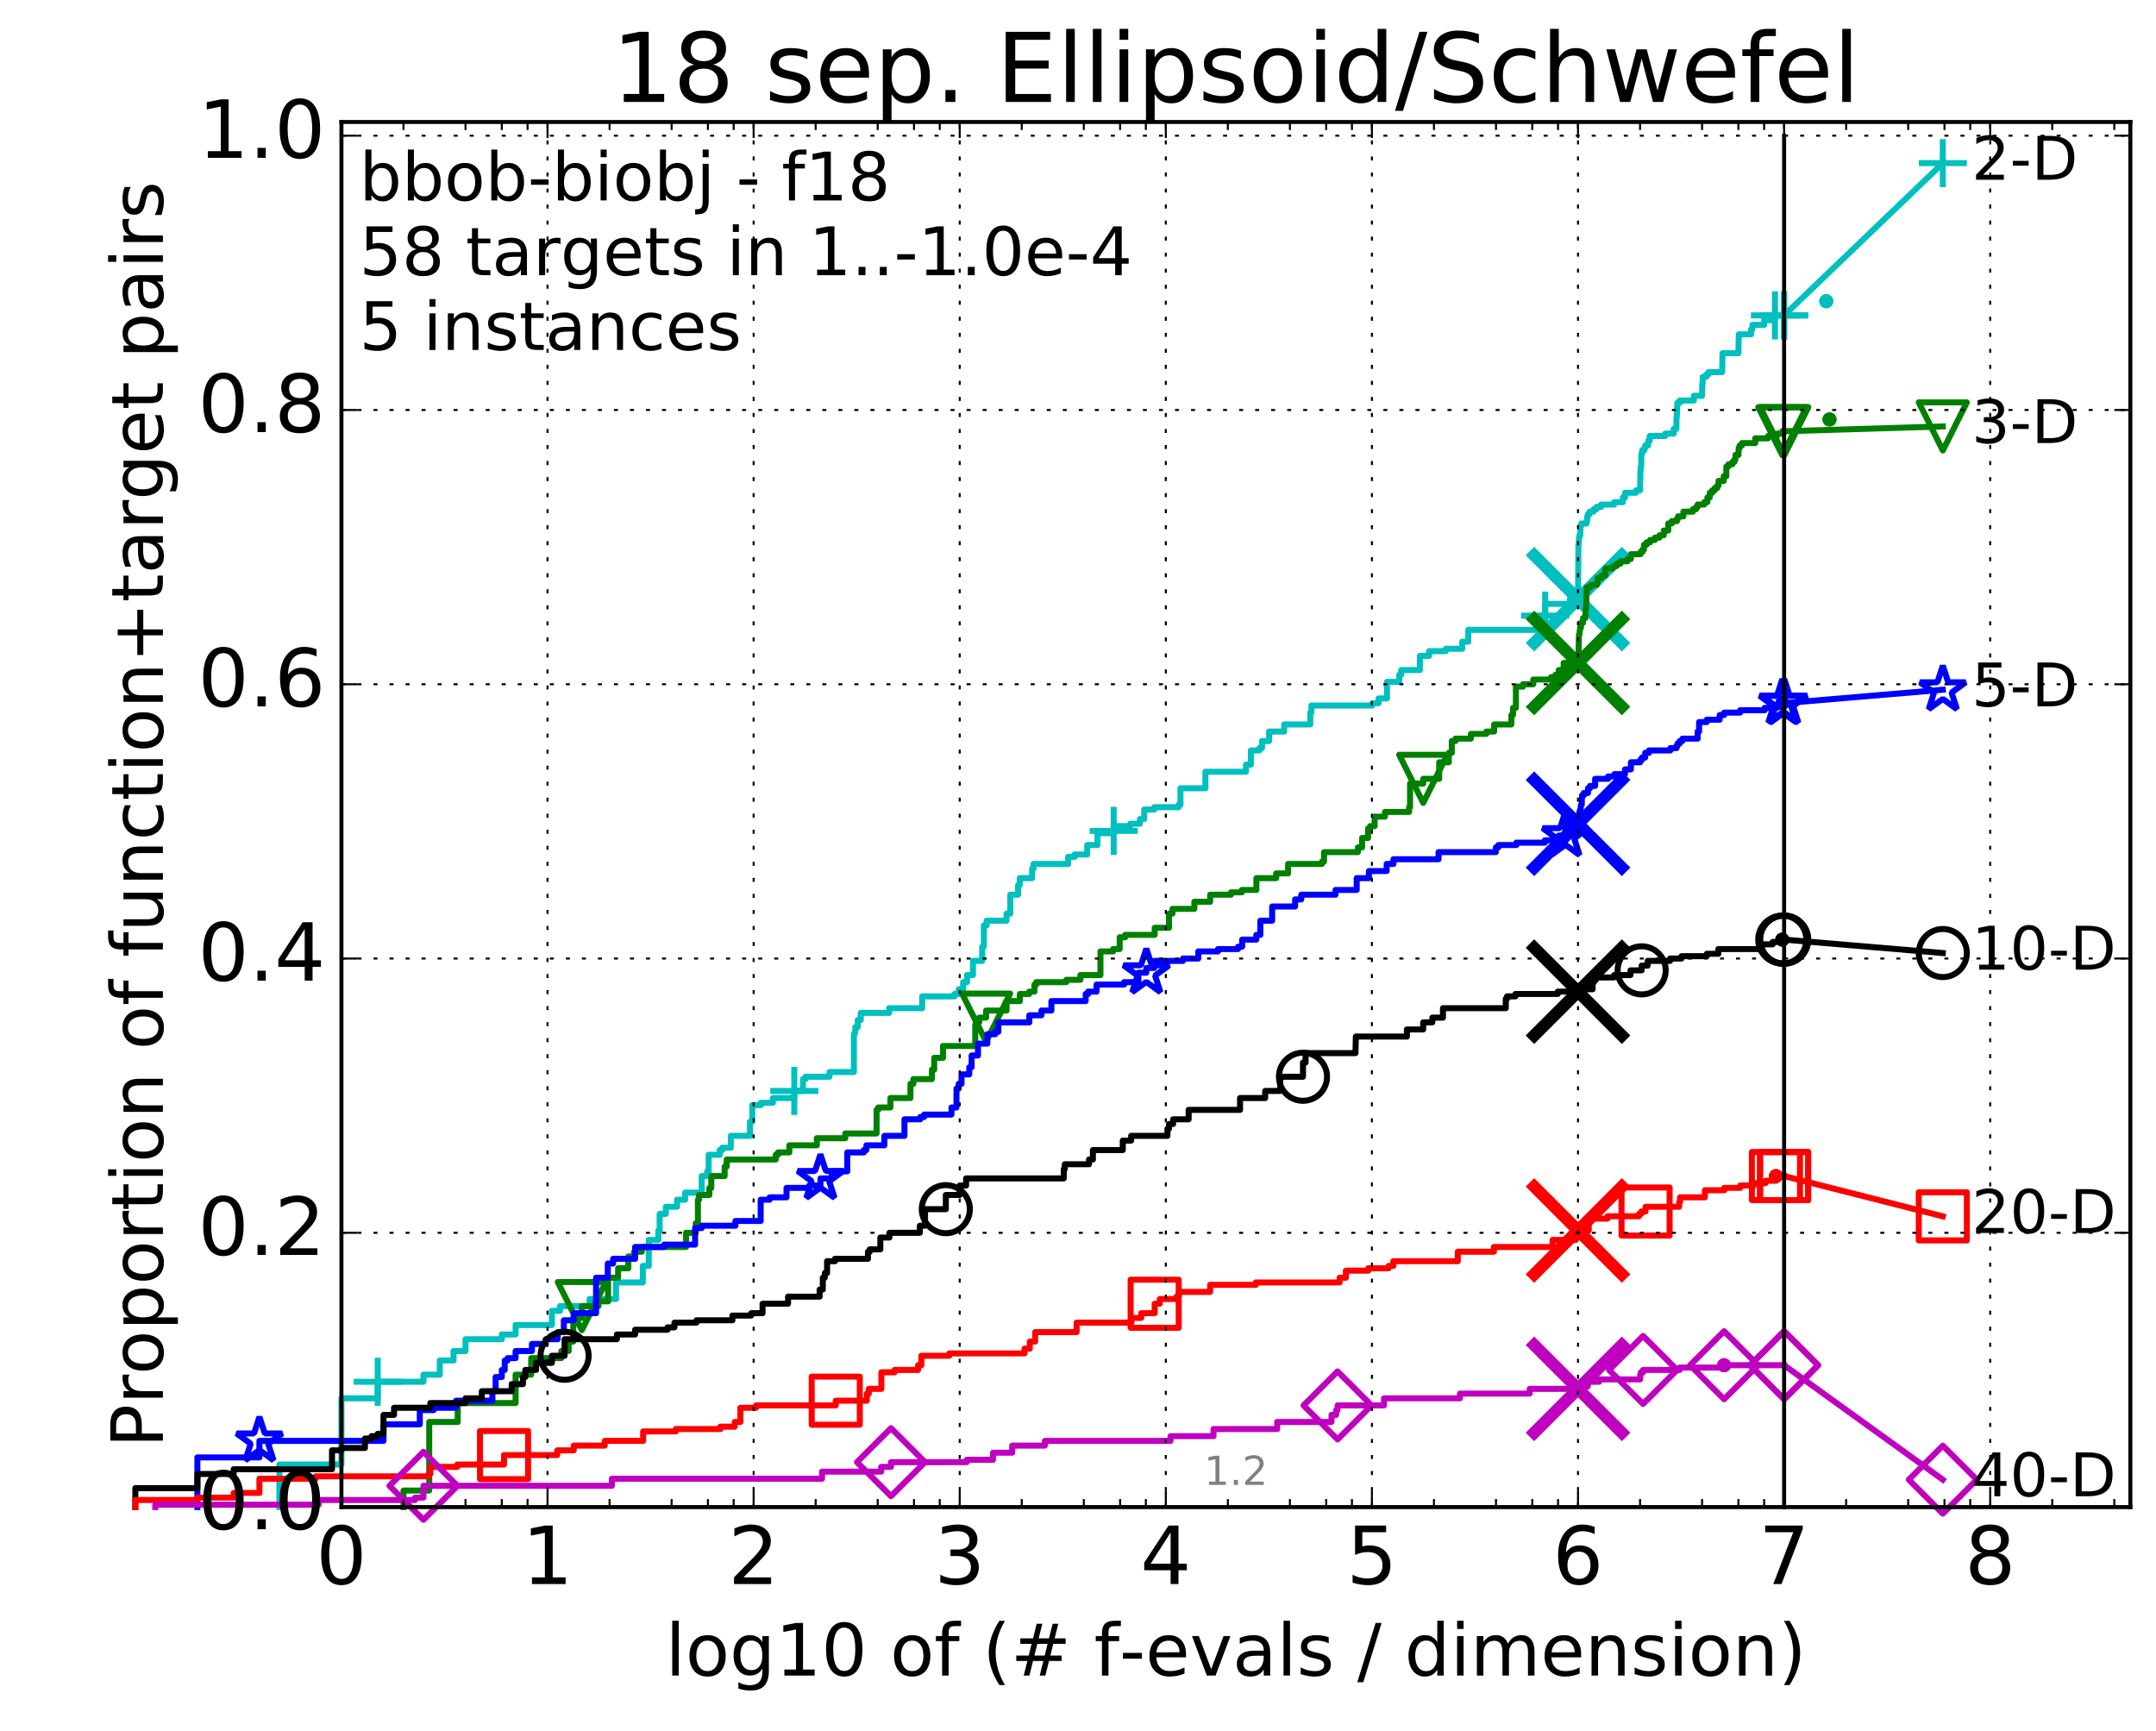 <?xml version="1.0" encoding="utf-8" standalone="no"?>
<!DOCTYPE svg PUBLIC "-//W3C//DTD SVG 1.1//EN"
  "http://www.w3.org/Graphics/SVG/1.1/DTD/svg11.dtd">
<!-- Created with matplotlib (http://matplotlib.org/) -->
<svg height="432pt" version="1.1" viewBox="0 0 538 432" width="538pt" xmlns="http://www.w3.org/2000/svg" xmlns:xlink="http://www.w3.org/1999/xlink">
 <defs>
  <style type="text/css">
*{stroke-linecap:butt;stroke-linejoin:round;stroke-miterlimit:100000;}
  </style>
 </defs>
 <g id="figure_1">
  <g id="patch_1">
   <path d="M 0 432.436 
L 538.8 432.436 
L 538.8 0 
L 0 0 
z
" style="fill:#ffffff;"/>
  </g>
  <g id="axes_1">
   <g id="patch_2">
    <path d="M 85.2 376.036 
L 531.6 376.036 
L 531.6 30.436 
L 85.2 30.436 
z
" style="fill:#ffffff;"/>
   </g>
   <g id="line2d_1">
    <defs>
     <path d="M 0 1.5 
C 0.398 1.5 0.779 1.342 1.061 1.061 
C 1.342 0.779 1.5 0.398 1.5 0 
C 1.5 -0.398 1.342 -0.779 1.061 -1.061 
C 0.779 -1.342 0.398 -1.5 0 -1.5 
C -0.398 -1.5 -0.779 -1.342 -1.061 -1.061 
C -1.342 -0.779 -1.5 -0.398 -1.5 0 
C -1.5 0.398 -1.342 0.779 -1.061 1.061 
C -0.779 1.342 -0.398 1.5 0 1.5 
z
" id="m942e40c700" style="stroke:#00bfbf;stroke-width:0.5;"/>
    </defs>
    <g>
     <use style="fill:#00bfbf;stroke:#00bfbf;stroke-width:0.5;" x="455.719" xlink:href="#m942e40c700" y="75.155"/>
     <use style="fill:#00bfbf;stroke:#00bfbf;stroke-width:0.5;" x="455.719" xlink:href="#m942e40c700" y="75.155"/>
    </g>
   </g>
   <g id="line2d_2">
    <path d="M 69.718 376.036 
L 69.718 365.417 
L 85.2 365.417 
L 85.2 348.898 
L 94.256 348.898 
L 94.256 344.768 
L 105.665 344.768 
L 105.665 342.998 
L 109.738 342.998 
L 109.738 339.459 
L 113.181 339.459 
L 113.181 337.099 
L 116.163 337.099 
L 116.163 334.149 
L 125.219 334.149 
L 125.219 332.969 
L 128.662 332.969 
L 128.662 330.609 
L 137.718 330.609 
L 137.718 327.069 
L 139.75 327.069 
L 139.75 325.889 
L 147.126 325.889 
L 147.126 324.12 
L 153.725 324.12 
L 153.725 319.99 
L 160.409 319.99 
L 160.409 315.86 
L 161.899 315.86 
L 161.899 309.37 
L 164.288 309.37 
L 164.288 307.011 
L 164.609 307.011 
L 164.609 302.881 
L 166.15 302.881 
L 166.15 301.111 
L 168.946 301.111 
L 168.946 299.341 
L 170.955 299.341 
L 170.955 297.571 
L 175.107 297.571 
L 175.107 293.442 
L 176.461 293.442 
L 176.461 292.262 
L 176.833 292.262 
L 176.833 288.132 
L 179.607 288.132 
L 179.607 286.952 
L 180.25 286.952 
L 180.25 286.362 
L 182.364 286.362 
L 182.364 283.412 
L 187.145 283.412 
L 187.145 279.872 
L 187.72 279.872 
L 187.72 275.743 
L 189.879 275.743 
L 189.879 275.153 
L 192.862 275.153 
L 192.862 273.973 
L 198.203 273.973 
L 198.203 272.203 
L 200.364 272.203 
L 200.364 269.253 
L 200.999 269.253 
L 200.999 268.663 
L 206.998 268.663 
L 206.998 267.483 
L 213.074 267.483 
L 213.074 258.044 
L 213.291 258.044 
L 213.291 257.454 
L 213.435 257.454 
L 213.435 256.274 
L 214.036 256.274 
L 214.036 254.504 
L 214.791 254.504 
L 214.791 252.734 
L 221.873 252.734 
L 221.873 251.554 
L 230.12 251.554 
L 230.12 248.604 
L 238.199 248.604 
L 238.199 248.014 
L 239.239 248.014 
L 239.239 246.834 
L 240.34 246.834 
L 240.34 245.065 
L 241.318 245.065 
L 241.318 243.295 
L 242.791 243.295 
L 242.791 239.755 
L 245.095 239.755 
L 245.095 236.215 
L 245.508 236.215 
L 245.508 230.905 
L 246.205 230.905 
L 246.205 229.726 
L 251.166 229.726 
L 251.166 227.956 
L 252.112 227.956 
L 252.112 223.236 
L 254.05 223.236 
L 254.05 220.876 
L 254.465 220.876 
L 254.465 219.106 
L 257.548 219.106 
L 257.548 216.746 
L 257.904 216.746 
L 257.904 215.566 
L 266.551 215.566 
L 266.551 213.797 
L 268.176 213.797 
L 268.176 213.207 
L 271.303 213.207 
L 271.303 210.847 
L 273.855 210.847 
L 273.855 207.897 
L 277.052 207.897 
L 277.052 207.307 
L 277.908 207.307 
L 277.908 206.127 
L 282.021 206.127 
L 282.021 205.537 
L 284.453 205.537 
L 284.453 204.357 
L 285.523 204.357 
L 285.523 201.997 
L 288.013 201.997 
L 288.013 201.407 
L 294.105 201.407 
L 294.105 200.817 
L 294.564 200.817 
L 294.564 196.688 
L 300.794 196.688 
L 300.794 192.558 
L 310.921 192.558 
L 310.921 190.788 
L 312.145 190.788 
L 312.145 187.248 
L 314.259 187.248 
L 314.259 186.658 
L 314.92 186.658 
L 314.92 184.888 
L 316.682 184.888 
L 316.682 182.529 
L 320.45 182.529 
L 320.45 180.759 
L 326.964 180.759 
L 326.964 177.809 
L 327.246 177.809 
L 327.246 176.039 
L 342.421 176.039 
L 342.421 175.449 
L 344.006 175.449 
L 344.006 174.269 
L 346.097 174.269 
L 346.097 170.139 
L 349.175 170.139 
L 349.175 168.369 
L 349.656 168.369 
L 349.656 167.19 
L 354.317 167.19 
L 354.335 163.65 
L 356.62 163.65 
L 356.62 162.47 
L 360.769 162.47 
L 360.769 161.88 
L 364.89 161.88 
L 364.89 160.11 
L 366.391 160.11 
L 366.391 157.16 
L 384.146 157.16 
L 384.146 153.62 
L 385.577 153.62 
L 385.577 150.671 
L 391.724 150.671 
L 391.724 149.491 
L 393.773 149.491 
L 393.875 135.922 
L 393.946 135.922 
L 394.033 134.152 
L 394.116 134.152 
L 394.116 133.562 
L 394.342 133.562 
L 394.398 131.202 
L 394.594 131.202 
L 394.594 130.612 
L 395.907 130.612 
L 395.907 130.022 
L 396.057 130.022 
L 396.057 128.842 
L 396.269 128.842 
L 396.269 128.252 
L 396.673 128.252 
L 396.673 127.662 
L 397.647 127.662 
L 397.647 127.072 
L 398.362 127.072 
L 398.362 126.482 
L 399.519 126.482 
L 399.519 125.892 
L 402.78 125.892 
L 402.78 125.302 
L 404.955 125.302 
L 404.955 124.122 
L 405.529 124.122 
L 405.529 122.942 
L 408.253 122.942 
L 408.253 122.352 
L 409.254 122.352 
L 409.336 117.633 
L 409.384 117.633 
L 409.426 116.453 
L 409.54 116.453 
L 409.568 113.503 
L 409.668 113.503 
L 409.668 112.913 
L 409.807 112.913 
L 409.807 112.323 
L 410.346 112.323 
L 410.346 111.733 
L 410.537 111.733 
L 410.537 111.143 
L 411.275 111.143 
L 411.275 109.963 
L 411.666 109.963 
L 411.666 108.783 
L 415.538 108.783 
L 415.538 108.193 
L 417.647 108.193 
L 417.647 107.013 
L 418.312 107.013 
L 418.344 104.064 
L 418.425 104.064 
L 418.52 101.114 
L 418.544 101.114 
L 418.544 100.524 
L 419.173 100.524 
L 419.173 99.934 
L 422.689 99.934 
L 422.689 98.754 
L 424.745 98.754 
L 424.765 95.804 
L 424.879 95.804 
L 424.879 94.034 
L 425.768 94.034 
L 425.768 93.444 
L 426.316 93.444 
L 426.316 92.854 
L 429.739 92.854 
L 429.834 88.135 
L 433.795 88.135 
L 433.896 83.415 
L 436.952 83.415 
L 436.952 82.235 
L 437.251 82.235 
L 437.324 81.055 
L 440.231 81.055 
L 440.231 79.875 
L 442.86 79.875 
L 442.911 78.695 
L 445.2 78.695 
L 445.2 78.695 
" style="fill:none;stroke:#00bfbf;stroke-linecap:square;stroke-width:1.5;"/>
   </g>
   <g id="line2d_3">
    <defs>
     <path d="M -6 0 
L 6 0 
M 0 6 
L 0 -6 
" id="m207b932788" style="stroke:#00bfbf;stroke-width:1.5;"/>
    </defs>
    <g>
     <use style="fill:none;stroke:#00bfbf;stroke-width:1.5;" x="94.256" xlink:href="#m207b932788" y="344.768"/>
     <use style="fill:none;stroke:#00bfbf;stroke-width:1.5;" x="198.203" xlink:href="#m207b932788" y="272.203"/>
     <use style="fill:none;stroke:#00bfbf;stroke-width:1.5;" x="277.908" xlink:href="#m207b932788" y="207.307"/>
     <use style="fill:none;stroke:#00bfbf;stroke-width:1.5;" x="385.577" xlink:href="#m207b932788" y="153.62"/>
     <use style="fill:none;stroke:#00bfbf;stroke-width:1.5;" x="442.911" xlink:href="#m207b932788" y="78.695"/>
     <use style="fill:none;stroke:#00bfbf;stroke-width:1.5;" x="445.2" xlink:href="#m207b932788" y="78.695"/>
    </g>
   </g>
   <g id="line2d_4"/>
   <g id="line2d_5">
    <path clip-path="url(#p49a991f038)" d="M 393.771 149.491 
" style="fill:none;stroke:#00bfbf;stroke-linecap:square;"/>
    <defs>
     <path d="M -12 12 
L 12 -12 
M -12 -12 
L 12 12 
" id="m5055b8f8af" style="stroke:#00bfbf;stroke-width:3.0;"/>
    </defs>
    <g clip-path="url(#p49a991f038)">
     <use style="fill:#00bfbf;stroke:#00bfbf;stroke-width:3.0;" x="393.771" xlink:href="#m5055b8f8af" y="149.491"/>
    </g>
   </g>
   <g id="line2d_6">
    <defs>
     <path d="M 0 1.5 
C 0.398 1.5 0.779 1.342 1.061 1.061 
C 1.342 0.779 1.5 0.398 1.5 0 
C 1.5 -0.398 1.342 -0.779 1.061 -1.061 
C 0.779 -1.342 0.398 -1.5 0 -1.5 
C -0.398 -1.5 -0.779 -1.342 -1.061 -1.061 
C -1.342 -0.779 -1.5 -0.398 -1.5 0 
C -1.5 0.398 -1.342 0.779 -1.061 1.061 
C -0.779 1.342 -0.398 1.5 0 1.5 
z
" id="m5de3866534" style="stroke:#008000;stroke-width:0.5;"/>
    </defs>
    <g>
     <use style="fill:#008000;stroke:#008000;stroke-width:0.5;" x="456.529" xlink:href="#m5de3866534" y="104.654"/>
     <use style="fill:#008000;stroke:#008000;stroke-width:0.5;" x="456.529" xlink:href="#m5de3866534" y="104.654"/>
    </g>
   </g>
   <g id="line2d_7">
    <path d="M 100.682 376.036 
L 100.682 371.907 
L 107.107 371.907 
L 107.107 354.798 
L 114.22 354.798 
L 114.22 350.078 
L 128.662 350.078 
L 128.662 342.998 
L 132.556 342.998 
L 132.556 338.869 
L 140.072 338.869 
L 140.072 337.099 
L 141.908 337.099 
L 141.908 334.739 
L 143.054 334.739 
L 143.054 328.839 
L 145.183 328.839 
L 145.183 325.889 
L 149.339 325.889 
L 149.339 324.71 
L 151.735 324.71 
L 151.735 318.81 
L 154.239 318.81 
L 154.239 316.45 
L 156.794 316.45 
L 156.794 313.5 
L 158.255 313.5 
L 158.255 312.32 
L 160.151 312.32 
L 160.151 311.14 
L 171.194 311.14 
L 171.194 307.601 
L 173.594 307.601 
L 173.594 305.241 
L 174.156 305.241 
L 174.156 299.341 
L 174.432 299.341 
L 174.432 298.161 
L 177.017 298.161 
L 177.017 296.391 
L 177.5 296.391 
L 177.5 293.442 
L 180.823 293.442 
L 180.823 291.082 
L 181.332 291.082 
L 181.332 289.312 
L 193.571 289.312 
L 193.571 288.132 
L 194.145 288.132 
L 194.145 287.542 
L 196.964 287.542 
L 196.964 285.772 
L 203.835 285.772 
L 203.835 284.002 
L 210.92 284.002 
L 210.92 282.822 
L 218.739 282.822 
L 218.739 276.923 
L 219.169 276.923 
L 219.169 276.333 
L 222.19 276.333 
L 222.19 273.973 
L 227.19 273.973 
L 227.19 270.433 
L 227.914 270.433 
L 227.914 269.253 
L 232.548 269.253 
L 232.548 266.893 
L 233.12 266.893 
L 233.12 263.943 
L 235.315 263.943 
L 235.315 260.994 
L 243.358 260.994 
L 243.358 255.684 
L 243.903 255.684 
L 243.903 255.094 
L 244.356 255.094 
L 244.356 253.914 
L 246.072 253.914 
L 246.072 252.144 
L 251.175 252.144 
L 251.175 249.784 
L 254.489 249.784 
L 254.489 248.014 
L 256.827 248.014 
L 256.827 247.424 
L 258.128 247.424 
L 258.128 245.655 
L 258.595 245.655 
L 258.595 245.065 
L 266.082 245.065 
L 266.082 244.475 
L 269.595 244.475 
L 269.595 243.295 
L 274.603 243.295 
L 274.603 237.395 
L 277.757 237.395 
L 277.757 236.805 
L 279.403 236.805 
L 279.403 233.855 
L 280.778 233.855 
L 280.778 233.265 
L 288.139 233.265 
L 288.139 231.495 
L 291.709 231.495 
L 291.709 227.956 
L 292.575 227.956 
L 292.575 226.776 
L 298.038 226.776 
L 298.038 225.006 
L 301.983 225.006 
L 301.983 223.236 
L 307.206 223.236 
L 307.206 222.646 
L 309.895 222.646 
L 309.895 222.056 
L 313.515 222.056 
L 313.515 219.106 
L 318.448 219.106 
L 318.448 217.926 
L 321.422 217.926 
L 321.422 215.566 
L 329.889 215.566 
L 329.889 214.977 
L 330.402 214.977 
L 330.402 212.617 
L 338.86 212.617 
L 338.86 211.437 
L 339.893 211.437 
L 339.893 209.077 
L 341.388 209.077 
L 341.388 206.717 
L 341.911 206.717 
L 341.911 206.127 
L 343.021 206.127 
L 343.021 203.767 
L 345.592 203.767 
L 345.592 202.587 
L 351.625 202.587 
L 351.625 201.407 
L 351.857 201.407 
L 351.857 195.508 
L 355.145 195.508 
L 355.145 194.328 
L 359.132 194.328 
L 359.132 190.198 
L 361.527 190.198 
L 361.527 187.838 
L 362.273 187.838 
L 362.273 184.888 
L 363.222 184.888 
L 363.222 184.298 
L 367.031 184.298 
L 367.031 183.119 
L 370.917 183.119 
L 370.917 182.529 
L 372.843 182.529 
L 372.843 180.759 
L 377.138 180.759 
L 377.138 178.399 
L 377.547 178.399 
L 377.547 176.629 
L 378.269 176.629 
L 378.269 171.319 
L 380.038 171.319 
L 380.038 170.729 
L 382.606 170.729 
L 382.606 169.549 
L 387.043 169.549 
L 387.043 168.959 
L 388.138 168.959 
L 388.138 168.369 
L 388.953 168.369 
L 388.953 167.19 
L 390.187 167.19 
L 390.187 165.42 
L 393.78 165.42 
L 393.879 163.06 
L 393.904 163.06 
L 394.011 158.34 
L 394.135 158.34 
L 394.23 157.16 
L 394.288 157.16 
L 394.288 156.57 
L 394.525 156.57 
L 394.525 155.39 
L 395.015 155.39 
L 395.015 154.21 
L 395.605 154.21 
L 395.688 151.851 
L 395.815 151.851 
L 395.861 147.721 
L 395.963 147.721 
L 395.963 146.541 
L 396.923 146.541 
L 396.923 145.951 
L 398.505 145.951 
L 398.505 145.361 
L 398.649 145.361 
L 398.649 144.181 
L 399.666 144.181 
L 399.666 143.591 
L 400.63 143.591 
L 400.63 141.821 
L 402.45 141.821 
L 402.45 141.231 
L 403.426 141.231 
L 403.426 140.641 
L 404.361 140.641 
L 404.361 140.051 
L 406.141 140.051 
L 406.141 139.461 
L 406.973 139.461 
L 406.973 138.281 
L 409.373 138.281 
L 409.373 137.691 
L 409.883 137.691 
L 409.883 137.101 
L 410.232 137.101 
L 410.232 135.922 
L 410.884 135.922 
L 410.884 135.332 
L 411.745 135.332 
L 411.745 134.742 
L 412.944 134.742 
L 412.944 134.152 
L 414.09 134.152 
L 414.09 133.562 
L 415.169 133.562 
L 415.169 132.382 
L 416.283 132.382 
L 416.283 130.612 
L 417.177 130.612 
L 417.177 130.022 
L 418.463 130.022 
L 418.463 129.432 
L 418.741 129.432 
L 418.741 128.842 
L 420.056 128.842 
L 420.056 127.662 
L 422.422 127.662 
L 422.422 127.072 
L 423.233 127.072 
L 423.233 126.482 
L 423.624 126.482 
L 423.624 125.892 
L 425.263 125.892 
L 425.263 125.302 
L 426.057 125.302 
L 426.057 124.122 
L 426.656 124.122 
L 426.656 122.942 
L 427.284 122.942 
L 427.284 122.352 
L 427.888 122.352 
L 427.888 121.762 
L 428.525 121.762 
L 428.525 121.172 
L 428.834 121.172 
L 428.834 119.993 
L 430.142 119.993 
L 430.142 118.813 
L 430.783 118.813 
L 430.783 116.453 
L 431.269 116.453 
L 431.269 115.863 
L 432.276 115.863 
L 432.276 115.273 
L 432.801 115.273 
L 432.801 114.683 
L 433.056 114.683 
L 433.056 113.503 
L 433.813 113.503 
L 433.868 111.733 
L 434.122 111.733 
L 434.122 111.143 
L 434.681 111.143 
L 434.681 110.553 
L 437.999 110.553 
L 437.999 109.373 
L 441.198 109.373 
L 441.198 108.783 
L 443.444 108.783 
L 443.444 108.193 
L 444.762 108.193 
L 444.762 107.603 
L 445.2 107.603 
L 445.2 107.603 
" style="fill:none;stroke:#008000;stroke-linecap:square;stroke-width:1.5;"/>
   </g>
   <g id="line2d_8">
    <defs>
     <path d="M -0 6 
L 6 -6 
L -6 -6 
z
" id="mb291ad3200" style="stroke:#008000;stroke-linejoin:miter;stroke-width:1.5;"/>
    </defs>
    <g>
     <use style="fill:none;stroke:#008000;stroke-linejoin:miter;stroke-width:1.5;" x="145.183" xlink:href="#mb291ad3200" y="325.889"/>
     <use style="fill:none;stroke:#008000;stroke-linejoin:miter;stroke-width:1.5;" x="246.072" xlink:href="#mb291ad3200" y="253.914"/>
     <use style="fill:none;stroke:#008000;stroke-linejoin:miter;stroke-width:1.5;" x="355.145" xlink:href="#mb291ad3200" y="194.328"/>
     <use style="fill:none;stroke:#008000;stroke-linejoin:miter;stroke-width:1.5;" x="444.762" xlink:href="#mb291ad3200" y="107.603"/>
     <use style="fill:none;stroke:#008000;stroke-linejoin:miter;stroke-width:1.5;" x="445.2" xlink:href="#mb291ad3200" y="107.603"/>
    </g>
   </g>
   <g id="line2d_9"/>
   <g id="line2d_10">
    <path clip-path="url(#p49a991f038)" d="M 393.771 165.42 
" style="fill:none;stroke:#008000;stroke-linecap:square;"/>
    <defs>
     <path d="M -12 12 
L 12 -12 
M -12 -12 
L 12 12 
" id="m11fdf8ee33" style="stroke:#008000;stroke-width:3.0;"/>
    </defs>
    <g clip-path="url(#p49a991f038)">
     <use style="fill:#008000;stroke:#008000;stroke-width:3.0;" x="393.771" xlink:href="#m11fdf8ee33" y="165.42"/>
    </g>
   </g>
   <g id="line2d_11">
    <defs>
     <path d="M 0 1.5 
C 0.398 1.5 0.779 1.342 1.061 1.061 
C 1.342 0.779 1.5 0.398 1.5 0 
C 1.5 -0.398 1.342 -0.779 1.061 -1.061 
C 0.779 -1.342 0.398 -1.5 0 -1.5 
C -0.398 -1.5 -0.779 -1.342 -1.061 -1.061 
C -1.342 -0.779 -1.5 -0.398 -1.5 0 
C -1.5 0.398 -1.342 0.779 -1.061 1.061 
C -0.779 1.342 -0.398 1.5 0 1.5 
z
" id="mc1922fd46d" style="stroke:#0000ff;stroke-width:0.5;"/>
    </defs>
    <g>
     <use style="fill:#0000ff;stroke:#0000ff;stroke-width:0.5;" x="444.763" xlink:href="#mc1922fd46d" y="175.449"/>
     <use style="fill:#0000ff;stroke:#0000ff;stroke-width:0.5;" x="444.763" xlink:href="#mc1922fd46d" y="175.449"/>
    </g>
   </g>
   <g id="line2d_12">
    <path d="M 49.253 376.036 
L 49.253 363.647 
L 64.735 363.647 
L 64.735 359.517 
L 95.698 359.517 
L 95.698 355.388 
L 104.754 355.388 
L 104.754 351.848 
L 108.197 351.848 
L 108.197 351.258 
L 113.81 351.258 
L 113.81 349.488 
L 122.866 349.488 
L 122.866 347.128 
L 123.678 347.128 
L 123.678 343.588 
L 125.219 343.588 
L 125.219 341.818 
L 125.952 341.818 
L 125.952 339.459 
L 126.661 339.459 
L 126.661 338.869 
L 128.662 338.869 
L 128.662 337.099 
L 132.734 337.099 
L 132.734 335.329 
L 136.177 335.329 
L 136.177 334.149 
L 139.16 334.149 
L 139.16 332.379 
L 140.701 332.379 
L 140.701 329.429 
L 143.165 329.429 
L 143.165 327.659 
L 148.741 327.659 
L 148.741 318.81 
L 151.659 318.81 
L 151.659 315.27 
L 152.986 315.27 
L 152.986 314.09 
L 158.48 314.09 
L 158.48 311.14 
L 165.729 311.14 
L 165.729 310.55 
L 173.452 310.55 
L 173.452 306.421 
L 175.107 306.421 
L 175.107 305.831 
L 183.515 305.831 
L 183.515 304.651 
L 189.817 304.651 
L 189.817 299.341 
L 192.055 299.341 
L 192.055 298.751 
L 196.263 298.751 
L 196.263 296.391 
L 201.918 296.391 
L 201.918 295.801 
L 204.735 295.801 
L 204.735 294.031 
L 207.555 294.031 
L 207.555 292.262 
L 211.433 292.262 
L 211.433 287.542 
L 215.56 287.542 
L 215.56 286.952 
L 216.19 286.952 
L 216.19 285.772 
L 220.687 285.772 
L 220.687 283.412 
L 225.698 283.412 
L 225.698 279.282 
L 229.643 279.282 
L 229.643 278.692 
L 230.614 278.692 
L 230.614 278.102 
L 237.428 278.102 
L 237.428 276.333 
L 238.658 276.333 
L 238.69 271.613 
L 239.221 271.613 
L 239.221 270.433 
L 239.937 270.433 
L 239.937 268.073 
L 241.865 268.073 
L 241.865 266.303 
L 242.451 266.303 
L 242.451 263.353 
L 244.048 263.353 
L 244.048 260.404 
L 246.373 260.404 
L 246.373 258.044 
L 248.35 258.044 
L 248.35 257.454 
L 249.121 257.454 
L 249.121 255.094 
L 256.855 255.094 
L 256.855 253.324 
L 259.881 253.324 
L 259.881 252.144 
L 262.359 252.144 
L 262.359 249.784 
L 270.915 249.784 
L 270.915 248.014 
L 271.539 248.014 
L 271.539 247.424 
L 273.631 247.424 
L 273.631 245.655 
L 280.506 245.655 
L 280.506 245.065 
L 284.069 245.065 
L 284.069 242.705 
L 286.049 242.705 
L 286.049 241.525 
L 288.012 241.525 
L 288.012 239.755 
L 295.185 239.755 
L 295.185 239.165 
L 299.016 239.165 
L 299.016 237.395 
L 303.925 237.395 
L 303.925 236.805 
L 308.935 236.805 
L 308.935 236.215 
L 309.967 236.215 
L 309.967 234.445 
L 313.487 234.445 
L 313.487 233.265 
L 314.503 233.265 
L 314.503 229.726 
L 317.449 229.726 
L 317.449 226.186 
L 323.182 226.186 
L 323.182 224.416 
L 324.704 224.416 
L 324.704 223.236 
L 333.259 223.236 
L 333.259 222.056 
L 338.545 222.056 
L 338.545 219.106 
L 341.589 219.106 
L 341.589 217.336 
L 346.021 217.336 
L 346.021 215.566 
L 347.717 215.566 
L 347.717 214.387 
L 358.968 214.387 
L 358.968 212.617 
L 373.255 212.617 
L 373.255 211.437 
L 373.896 211.437 
L 373.896 210.847 
L 378.399 210.847 
L 378.399 210.257 
L 385.49 210.257 
L 385.49 209.667 
L 388.959 209.667 
L 388.959 208.487 
L 390.633 208.487 
L 390.633 205.537 
L 393.865 205.537 
L 393.95 203.767 
L 394.04 203.767 
L 394.09 202.587 
L 394.29 202.587 
L 394.29 201.997 
L 394.405 201.997 
L 394.492 200.817 
L 394.699 200.817 
L 394.763 198.458 
L 395.211 198.458 
L 395.211 197.868 
L 396.261 197.868 
L 396.261 196.688 
L 396.744 196.688 
L 396.744 196.098 
L 398.038 196.098 
L 398.038 194.328 
L 401.272 194.328 
L 401.272 193.738 
L 402.864 193.738 
L 402.864 193.148 
L 405.494 193.148 
L 405.494 191.968 
L 406.976 191.968 
L 406.976 190.198 
L 409.284 190.198 
L 409.284 189.608 
L 409.722 189.608 
L 409.722 189.018 
L 410.532 189.018 
L 410.532 187.838 
L 411.488 187.838 
L 411.488 187.248 
L 416.817 187.248 
L 416.817 186.658 
L 418.356 186.658 
L 418.356 186.068 
L 418.623 186.068 
L 418.623 185.478 
L 419.17 185.478 
L 419.17 184.888 
L 419.824 184.888 
L 419.824 184.298 
L 423.625 184.298 
L 423.625 182.529 
L 423.99 182.529 
L 423.99 180.169 
L 425.88 180.169 
L 425.88 179.579 
L 429.125 179.579 
L 429.125 178.399 
L 430.239 178.399 
L 430.239 177.809 
L 434.225 177.809 
L 434.225 177.219 
L 440.334 177.219 
L 440.334 176.629 
L 443.363 176.629 
L 443.363 176.039 
L 444.763 176.039 
L 444.763 175.449 
L 445.2 175.449 
L 445.2 175.449 
" style="fill:none;stroke:#0000ff;stroke-linecap:square;stroke-width:1.5;"/>
   </g>
   <g id="line2d_13">
    <defs>
     <path d="M 0 -6 
L -1.347 -1.854 
L -5.706 -1.854 
L -2.18 0.708 
L -3.527 4.854 
L -0 2.292 
L 3.527 4.854 
L 2.18 0.708 
L 5.706 -1.854 
L 1.347 -1.854 
z
" id="m54280afc6e" style="stroke:#0000ff;stroke-linejoin:bevel;stroke-width:1.5;"/>
    </defs>
    <g>
     <use style="fill:none;stroke:#0000ff;stroke-linejoin:bevel;stroke-width:1.5;" x="64.735" xlink:href="#m54280afc6e" y="359.517"/>
     <use style="fill:none;stroke:#0000ff;stroke-linejoin:bevel;stroke-width:1.5;" x="204.735" xlink:href="#m54280afc6e" y="294.031"/>
     <use style="fill:none;stroke:#0000ff;stroke-linejoin:bevel;stroke-width:1.5;" x="286.049" xlink:href="#m54280afc6e" y="242.705"/>
     <use style="fill:none;stroke:#0000ff;stroke-linejoin:bevel;stroke-width:1.5;" x="390.633" xlink:href="#m54280afc6e" y="208.487"/>
     <use style="fill:none;stroke:#0000ff;stroke-linejoin:bevel;stroke-width:1.5;" x="444.763" xlink:href="#m54280afc6e" y="175.449"/>
     <use style="fill:none;stroke:#0000ff;stroke-linejoin:bevel;stroke-width:1.5;" x="445.2" xlink:href="#m54280afc6e" y="175.449"/>
    </g>
   </g>
   <g id="line2d_14"/>
   <g id="line2d_15">
    <path clip-path="url(#p49a991f038)" d="M 393.771 205.537 
" style="fill:none;stroke:#0000ff;stroke-linecap:square;"/>
    <defs>
     <path d="M -12 12 
L 12 -12 
M -12 -12 
L 12 12 
" id="mebe9717d6c" style="stroke:#0000ff;stroke-width:3.0;"/>
    </defs>
    <g clip-path="url(#p49a991f038)">
     <use style="fill:#0000ff;stroke:#0000ff;stroke-width:3.0;" x="393.771" xlink:href="#mebe9717d6c" y="205.537"/>
    </g>
   </g>
   <g id="line2d_16">
    <defs>
     <path d="M 0 1.5 
C 0.398 1.5 0.779 1.342 1.061 1.061 
C 1.342 0.779 1.5 0.398 1.5 0 
C 1.5 -0.398 1.342 -0.779 1.061 -1.061 
C 0.779 -1.342 0.398 -1.5 0 -1.5 
C -0.398 -1.5 -0.779 -1.342 -1.061 -1.061 
C -1.342 -0.779 -1.5 -0.398 -1.5 0 
C -1.5 0.398 -1.342 0.779 -1.061 1.061 
C -0.779 1.342 -0.398 1.5 0 1.5 
z
" id="mb1e939ab22" style="stroke:#000000;stroke-width:0.5;"/>
    </defs>
    <g>
     <use style="stroke:#000000;stroke-width:0.5;" x="444.742" xlink:href="#mb1e939ab22" y="234.445"/>
     <use style="stroke:#000000;stroke-width:0.5;" x="444.742" xlink:href="#mb1e939ab22" y="234.445"/>
    </g>
   </g>
   <g id="line2d_17">
    <path d="M 33.771 376.036 
L 33.771 371.317 
L 49.253 371.317 
L 49.253 367.777 
L 58.309 367.777 
L 58.309 366.597 
L 82.847 366.597 
L 82.847 361.877 
L 85.2 361.877 
L 85.2 361.287 
L 91.06 361.287 
L 91.06 358.927 
L 92.715 358.927 
L 92.715 358.337 
L 94.256 358.337 
L 94.256 357.747 
L 95.698 357.747 
L 95.698 353.028 
L 98.328 353.028 
L 98.328 351.258 
L 107.384 351.258 
L 107.384 350.078 
L 116.163 350.078 
L 116.163 348.898 
L 120.235 348.898 
L 120.235 347.128 
L 127.684 347.128 
L 127.684 345.358 
L 130.499 345.358 
L 130.499 343.588 
L 131.079 343.588 
L 131.079 341.818 
L 133.773 341.818 
L 133.773 340.049 
L 137.718 340.049 
L 137.718 338.279 
L 140.886 338.279 
L 140.886 334.149 
L 153.932 334.149 
L 153.932 332.969 
L 158.48 332.969 
L 158.48 331.789 
L 166.563 331.789 
L 166.563 331.199 
L 168.306 331.199 
L 168.306 330.019 
L 173.793 330.019 
L 173.793 329.429 
L 182.764 329.429 
L 182.764 328.249 
L 187.446 328.249 
L 187.446 327.659 
L 190.287 327.659 
L 190.287 325.299 
L 196.647 325.299 
L 196.647 323.53 
L 204.532 323.53 
L 204.532 321.76 
L 205.32 321.76 
L 205.32 318.81 
L 205.809 318.81 
L 205.809 317.63 
L 206.387 317.63 
L 206.387 314.68 
L 208.361 314.68 
L 208.361 314.09 
L 216.586 314.09 
L 216.586 312.32 
L 217.036 312.32 
L 217.036 311.73 
L 219.675 311.73 
L 219.675 308.781 
L 221.957 308.781 
L 221.957 307.601 
L 229.535 307.601 
L 229.535 305.831 
L 230.826 305.831 
L 230.826 301.701 
L 236.018 301.701 
L 236.018 298.161 
L 239.483 298.161 
L 239.483 295.801 
L 241.076 295.801 
L 241.076 294.031 
L 265.453 294.031 
L 265.453 291.672 
L 265.705 291.672 
L 265.705 290.492 
L 271.74 290.492 
L 271.74 289.312 
L 272.718 289.312 
L 272.718 286.952 
L 280.172 286.952 
L 280.172 284.592 
L 282.265 284.592 
L 282.265 283.412 
L 291.317 283.412 
L 291.317 281.642 
L 291.703 281.642 
L 291.703 280.462 
L 292.734 280.462 
L 292.734 279.282 
L 296.612 279.282 
L 296.612 276.923 
L 309.439 276.923 
L 309.439 273.973 
L 315.707 273.973 
L 315.707 272.203 
L 319.466 272.203 
L 319.466 268.663 
L 325.142 268.663 
L 325.142 265.123 
L 325.789 265.123 
L 325.789 262.763 
L 338.241 262.763 
L 338.332 258.634 
L 351.079 258.634 
L 351.079 256.864 
L 355.134 256.864 
L 355.134 255.094 
L 357.415 255.094 
L 357.415 253.914 
L 360.068 253.914 
L 360.068 251.554 
L 375.747 251.554 
L 375.747 249.194 
L 376.071 249.194 
L 376.071 248.604 
L 378.156 248.604 
L 378.156 248.014 
L 388.704 248.014 
L 388.704 247.424 
L 394.559 247.424 
L 394.559 246.834 
L 397.417 246.834 
L 397.417 245.065 
L 397.776 245.065 
L 397.776 244.475 
L 398.233 244.475 
L 398.233 243.885 
L 402.783 243.885 
L 402.783 243.295 
L 406.863 243.295 
L 406.863 242.115 
L 409.65 242.115 
L 409.65 240.935 
L 411.15 240.935 
L 411.15 239.755 
L 416.744 239.755 
L 416.744 239.165 
L 419.592 239.165 
L 419.592 238.575 
L 425.918 238.575 
L 425.918 237.985 
L 428.793 237.985 
L 428.793 236.805 
L 439.642 236.805 
L 439.642 235.625 
L 442.337 235.625 
L 442.337 235.035 
L 444.742 235.035 
L 444.742 234.445 
L 445.2 234.445 
L 445.2 234.445 
" style="fill:none;stroke:#000000;stroke-linecap:square;stroke-width:1.5;"/>
   </g>
   <g id="line2d_18">
    <defs>
     <path d="M 0 6 
C 1.591 6 3.117 5.368 4.243 4.243 
C 5.368 3.117 6 1.591 6 0 
C 6 -1.591 5.368 -3.117 4.243 -4.243 
C 3.117 -5.368 1.591 -6 0 -6 
C -1.591 -6 -3.117 -5.368 -4.243 -4.243 
C -5.368 -3.117 -6 -1.591 -6 0 
C -6 1.591 -5.368 3.117 -4.243 4.243 
C -3.117 5.368 -1.591 6 0 6 
z
" id="mecd5b3e89f" style="stroke:#000000;stroke-width:1.5;"/>
    </defs>
    <g>
     <use style="fill:none;stroke:#000000;stroke-width:1.5;" x="140.886" xlink:href="#mecd5b3e89f" y="338.279"/>
     <use style="fill:none;stroke:#000000;stroke-width:1.5;" x="236.018" xlink:href="#mecd5b3e89f" y="301.701"/>
     <use style="fill:none;stroke:#000000;stroke-width:1.5;" x="325.142" xlink:href="#mecd5b3e89f" y="268.663"/>
     <use style="fill:none;stroke:#000000;stroke-width:1.5;" x="409.65" xlink:href="#mecd5b3e89f" y="242.115"/>
     <use style="fill:none;stroke:#000000;stroke-width:1.5;" x="444.742" xlink:href="#mecd5b3e89f" y="234.445"/>
     <use style="fill:none;stroke:#000000;stroke-width:1.5;" x="445.2" xlink:href="#mecd5b3e89f" y="234.445"/>
    </g>
   </g>
   <g id="line2d_19"/>
   <g id="line2d_20">
    <path clip-path="url(#p49a991f038)" d="M 393.771 247.424 
" style="fill:none;stroke:#000000;stroke-linecap:square;"/>
    <defs>
     <path d="M -12 12 
L 12 -12 
M -12 -12 
L 12 12 
" id="m85cbe3e3d9" style="stroke:#000000;stroke-width:3.0;"/>
    </defs>
    <g clip-path="url(#p49a991f038)">
     <use style="stroke:#000000;stroke-width:3.0;" x="393.771" xlink:href="#m85cbe3e3d9" y="247.424"/>
    </g>
   </g>
   <g id="line2d_21">
    <defs>
     <path d="M 0 1.5 
C 0.398 1.5 0.779 1.342 1.061 1.061 
C 1.342 0.779 1.5 0.398 1.5 0 
C 1.5 -0.398 1.342 -0.779 1.061 -1.061 
C 0.779 -1.342 0.398 -1.5 0 -1.5 
C -0.398 -1.5 -0.779 -1.342 -1.061 -1.061 
C -1.342 -0.779 -1.5 -0.398 -1.5 0 
C -1.5 0.398 -1.342 0.779 -1.061 1.061 
C -0.779 1.342 -0.398 1.5 0 1.5 
z
" id="m2cb9d79e9d" style="stroke:#ff0000;stroke-width:0.5;"/>
    </defs>
    <g>
     <use style="fill:#ff0000;stroke:#ff0000;stroke-width:0.5;" x="443.16" xlink:href="#m2cb9d79e9d" y="293.442"/>
     <use style="fill:#ff0000;stroke:#ff0000;stroke-width:0.5;" x="443.16" xlink:href="#m2cb9d79e9d" y="293.442"/>
    </g>
   </g>
   <g id="line2d_22">
    <path d="M 33.771 376.036 
L 33.771 374.266 
L 49.253 374.266 
L 49.253 373.676 
L 58.309 373.676 
L 58.309 372.496 
L 64.735 372.496 
L 64.735 368.957 
L 78.775 368.957 
L 78.775 368.367 
L 106.967 368.367 
L 106.967 367.777 
L 107.384 367.777 
L 107.384 366.007 
L 114.118 366.007 
L 114.118 365.417 
L 125.771 365.417 
L 125.771 363.057 
L 139.06 363.057 
L 139.06 361.877 
L 143.165 361.877 
L 143.165 360.697 
L 150.906 360.697 
L 150.906 359.517 
L 160.486 359.517 
L 160.486 357.157 
L 168.628 357.157 
L 168.628 356.567 
L 179.753 356.567 
L 179.753 355.978 
L 183.337 355.978 
L 183.337 354.798 
L 184.753 354.798 
L 184.753 351.258 
L 188.663 351.258 
L 188.663 350.668 
L 208.549 350.668 
L 208.549 349.488 
L 216.304 349.488 
L 216.304 347.718 
L 216.797 347.718 
L 216.797 346.538 
L 219.939 346.538 
L 219.939 342.408 
L 223.243 342.408 
L 223.243 341.818 
L 229.095 341.818 
L 229.095 340.639 
L 229.912 340.639 
L 229.912 338.279 
L 236.875 338.279 
L 236.875 337.689 
L 255.665 337.689 
L 255.665 336.509 
L 256.971 336.509 
L 256.971 334.739 
L 258.312 334.739 
L 258.312 332.379 
L 268.651 332.379 
L 268.651 330.019 
L 282.306 330.019 
L 282.306 328.839 
L 284.779 328.839 
L 284.779 327.659 
L 288.132 327.659 
L 288.132 325.299 
L 289.408 325.299 
L 289.408 324.12 
L 293.568 324.12 
L 293.568 323.53 
L 294.162 323.53 
L 294.162 322.35 
L 301.974 322.35 
L 301.974 320.58 
L 313.37 320.58 
L 313.37 319.99 
L 334.276 319.99 
L 334.276 318.81 
L 335.847 318.81 
L 335.847 317.04 
L 341.426 317.04 
L 341.426 316.45 
L 346.52 316.45 
L 346.52 315.86 
L 347.7 315.86 
L 347.7 314.68 
L 363.77 314.68 
L 363.77 312.32 
L 372.783 312.32 
L 372.783 311.14 
L 387.423 311.14 
L 387.423 309.37 
L 393.229 309.37 
L 393.229 307.011 
L 396.444 307.011 
L 396.444 304.061 
L 401.138 304.061 
L 401.138 303.471 
L 408.983 303.471 
L 408.983 302.881 
L 409.556 302.881 
L 409.556 302.291 
L 410.629 302.291 
L 410.629 301.111 
L 419.012 301.111 
L 419.012 299.931 
L 419.236 299.931 
L 419.236 298.751 
L 425.433 298.751 
L 425.433 296.981 
L 430.279 296.981 
L 430.279 296.391 
L 434.259 296.391 
L 434.259 295.801 
L 437.636 295.801 
L 437.636 295.211 
L 440.568 295.211 
L 440.568 294.621 
L 443.16 294.621 
L 443.16 293.442 
L 445.2 293.442 
" style="fill:none;stroke:#ff0000;stroke-linecap:square;stroke-width:1.5;"/>
   </g>
   <g id="line2d_23">
    <defs>
     <path d="M -6 6 
L 6 6 
L 6 -6 
L -6 -6 
z
" id="m1b980ff135" style="stroke:#ff0000;stroke-linejoin:miter;stroke-width:1.5;"/>
    </defs>
    <g>
     <use style="fill:none;stroke:#ff0000;stroke-linejoin:miter;stroke-width:1.5;" x="125.771" xlink:href="#m1b980ff135" y="363.057"/>
     <use style="fill:none;stroke:#ff0000;stroke-linejoin:miter;stroke-width:1.5;" x="208.549" xlink:href="#m1b980ff135" y="349.488"/>
     <use style="fill:none;stroke:#ff0000;stroke-linejoin:miter;stroke-width:1.5;" x="288.132" xlink:href="#m1b980ff135" y="325.299"/>
     <use style="fill:none;stroke:#ff0000;stroke-linejoin:miter;stroke-width:1.5;" x="410.629" xlink:href="#m1b980ff135" y="302.291"/>
     <use style="fill:none;stroke:#ff0000;stroke-linejoin:miter;stroke-width:1.5;" x="443.16" xlink:href="#m1b980ff135" y="293.442"/>
     <use style="fill:none;stroke:#ff0000;stroke-linejoin:miter;stroke-width:1.5;" x="445.2" xlink:href="#m1b980ff135" y="293.442"/>
    </g>
   </g>
   <g id="line2d_24"/>
   <g id="line2d_25">
    <path clip-path="url(#p49a991f038)" d="M 393.771 307.011 
" style="fill:none;stroke:#ff0000;stroke-linecap:square;"/>
    <defs>
     <path d="M -12 12 
L 12 -12 
M -12 -12 
L 12 12 
" id="md59d1788db" style="stroke:#ff0000;stroke-width:3.0;"/>
    </defs>
    <g clip-path="url(#p49a991f038)">
     <use style="fill:#ff0000;stroke:#ff0000;stroke-width:3.0;" x="393.771" xlink:href="#md59d1788db" y="307.011"/>
    </g>
   </g>
   <g id="line2d_26">
    <defs>
     <path d="M 0 1.5 
C 0.398 1.5 0.779 1.342 1.061 1.061 
C 1.342 0.779 1.5 0.398 1.5 0 
C 1.5 -0.398 1.342 -0.779 1.061 -1.061 
C 0.779 -1.342 0.398 -1.5 0 -1.5 
C -0.398 -1.5 -0.779 -1.342 -1.061 -1.061 
C -1.342 -0.779 -1.5 -0.398 -1.5 0 
C -1.5 0.398 -1.342 0.779 -1.061 1.061 
C -0.779 1.342 -0.398 1.5 0 1.5 
z
" id="mad45110837" style="stroke:#bf00bf;stroke-width:0.5;"/>
    </defs>
    <g>
     <use style="fill:#bf00bf;stroke:#bf00bf;stroke-width:0.5;" x="430.224" xlink:href="#mad45110837" y="340.639"/>
     <use style="fill:#bf00bf;stroke:#bf00bf;stroke-width:0.5;" x="430.224" xlink:href="#mad45110837" y="340.639"/>
    </g>
   </g>
   <g id="line2d_27">
    <path d="M 38.755 376.036 
L 38.755 375.446 
L 79.507 375.446 
L 79.507 374.266 
L 103.559 374.266 
L 103.559 373.676 
L 105.665 373.676 
L 105.665 370.727 
L 152.689 370.727 
L 152.689 368.957 
L 205.131 368.957 
L 205.131 367.187 
L 219.887 367.187 
L 219.887 366.007 
L 222.333 366.007 
L 222.333 364.827 
L 241.242 364.827 
L 241.242 364.237 
L 247.783 364.237 
L 247.783 362.467 
L 252.582 362.467 
L 252.582 360.697 
L 260.737 360.697 
L 260.737 359.517 
L 292.079 359.517 
L 292.079 358.337 
L 302.822 358.337 
L 302.822 356.567 
L 318.706 356.567 
L 318.706 354.798 
L 332.261 354.798 
L 332.261 353.028 
L 333.416 353.028 
L 333.416 351.848 
L 333.773 351.848 
L 333.773 350.668 
L 345.354 350.668 
L 345.354 348.898 
L 364.31 348.898 
L 364.31 347.718 
L 381.713 347.718 
L 381.713 346.538 
L 393.829 346.538 
L 393.829 345.948 
L 396.191 345.948 
L 396.191 344.768 
L 399.064 344.768 
L 399.064 344.178 
L 409.273 344.178 
L 409.273 343.588 
L 409.282 343.588 
L 409.282 342.998 
L 409.442 342.998 
L 409.442 342.408 
L 410.001 342.408 
L 410.001 341.818 
L 419.145 341.818 
L 419.145 341.228 
L 430.224 341.228 
L 430.224 340.639 
L 445.2 340.639 
" style="fill:none;stroke:#bf00bf;stroke-linecap:square;stroke-width:1.5;"/>
   </g>
   <g id="line2d_28">
    <defs>
     <path d="M -0 8.485 
L 8.485 0 
L 0 -8.485 
L -8.485 -0 
z
" id="m00fb33ce4e" style="stroke:#bf00bf;stroke-linejoin:miter;stroke-width:1.5;"/>
    </defs>
    <g>
     <use style="fill:none;stroke:#bf00bf;stroke-linejoin:miter;stroke-width:1.5;" x="105.665" xlink:href="#m00fb33ce4e" y="370.727"/>
     <use style="fill:none;stroke:#bf00bf;stroke-linejoin:miter;stroke-width:1.5;" x="222.333" xlink:href="#m00fb33ce4e" y="364.827"/>
     <use style="fill:none;stroke:#bf00bf;stroke-linejoin:miter;stroke-width:1.5;" x="333.773" xlink:href="#m00fb33ce4e" y="350.668"/>
     <use style="fill:none;stroke:#bf00bf;stroke-linejoin:miter;stroke-width:1.5;" x="410.001" xlink:href="#m00fb33ce4e" y="341.818"/>
     <use style="fill:none;stroke:#bf00bf;stroke-linejoin:miter;stroke-width:1.5;" x="430.224" xlink:href="#m00fb33ce4e" y="340.639"/>
     <use style="fill:none;stroke:#bf00bf;stroke-linejoin:miter;stroke-width:1.5;" x="445.2" xlink:href="#m00fb33ce4e" y="340.639"/>
    </g>
   </g>
   <g id="line2d_29"/>
   <g id="line2d_30">
    <path clip-path="url(#p49a991f038)" d="M 393.771 346.538 
" style="fill:none;stroke:#bf00bf;stroke-linecap:square;"/>
    <defs>
     <path d="M -12 12 
L 12 -12 
M -12 -12 
L 12 12 
" id="m1327220b97" style="stroke:#bf00bf;stroke-width:3.0;"/>
    </defs>
    <g clip-path="url(#p49a991f038)">
     <use style="fill:#bf00bf;stroke:#bf00bf;stroke-width:3.0;" x="393.771" xlink:href="#m1327220b97" y="346.538"/>
    </g>
   </g>
   <g id="line2d_31">
    <path d="M 445.2 340.639 
L 484.8 369.193 
" style="fill:none;stroke:#bf00bf;stroke-linecap:square;stroke-width:1.5;"/>
    <g>
     <use style="fill:none;stroke:#bf00bf;stroke-linejoin:miter;stroke-width:1.5;" x="445.2" xlink:href="#m00fb33ce4e" y="340.639"/>
     <use style="fill:none;stroke:#bf00bf;stroke-linejoin:miter;stroke-width:1.5;" x="484.8" xlink:href="#m00fb33ce4e" y="369.193"/>
    </g>
   </g>
   <g id="line2d_32">
    <path d="M 445.2 293.442 
L 484.8 303.494 
" style="fill:none;stroke:#ff0000;stroke-linecap:square;stroke-width:1.5;"/>
    <g>
     <use style="fill:none;stroke:#ff0000;stroke-linejoin:miter;stroke-width:1.5;" x="445.2" xlink:href="#m1b980ff135" y="293.442"/>
     <use style="fill:none;stroke:#ff0000;stroke-linejoin:miter;stroke-width:1.5;" x="484.8" xlink:href="#m1b980ff135" y="303.494"/>
    </g>
   </g>
   <g id="line2d_33">
    <path d="M 445.2 234.445 
L 484.8 237.796 
" style="fill:none;stroke:#000000;stroke-linecap:square;stroke-width:1.5;"/>
    <g>
     <use style="fill:none;stroke:#000000;stroke-width:1.5;" x="445.2" xlink:href="#mecd5b3e89f" y="234.445"/>
     <use style="fill:none;stroke:#000000;stroke-width:1.5;" x="484.8" xlink:href="#mecd5b3e89f" y="237.796"/>
    </g>
   </g>
   <g id="line2d_34">
    <path d="M 445.2 175.449 
L 484.8 172.098 
" style="fill:none;stroke:#0000ff;stroke-linecap:square;stroke-width:1.5;"/>
    <g>
     <use style="fill:none;stroke:#0000ff;stroke-linejoin:bevel;stroke-width:1.5;" x="445.2" xlink:href="#m54280afc6e" y="175.449"/>
     <use style="fill:none;stroke:#0000ff;stroke-linejoin:bevel;stroke-width:1.5;" x="484.8" xlink:href="#m54280afc6e" y="172.098"/>
    </g>
   </g>
   <g id="line2d_35">
    <path d="M 445.2 107.603 
L 484.8 106.4 
" style="fill:none;stroke:#008000;stroke-linecap:square;stroke-width:1.5;"/>
    <g>
     <use style="fill:none;stroke:#008000;stroke-linejoin:miter;stroke-width:1.5;" x="445.2" xlink:href="#mb291ad3200" y="107.603"/>
     <use style="fill:none;stroke:#008000;stroke-linejoin:miter;stroke-width:1.5;" x="484.8" xlink:href="#mb291ad3200" y="106.4"/>
    </g>
   </g>
   <g id="line2d_36">
    <path d="M 445.2 78.695 
L 484.8 40.702 
" style="fill:none;stroke:#00bfbf;stroke-linecap:square;stroke-width:1.5;"/>
    <g>
     <use style="fill:none;stroke:#00bfbf;stroke-width:1.5;" x="445.2" xlink:href="#m207b932788" y="78.695"/>
     <use style="fill:none;stroke:#00bfbf;stroke-width:1.5;" x="484.8" xlink:href="#m207b932788" y="40.702"/>
    </g>
   </g>
   <g id="line2d_37">
    <path d="M 445.2 376.036 
L 445.2 33.858 
" style="fill:none;stroke:#000000;stroke-linecap:square;"/>
   </g>
   <g id="patch_3">
    <path d="M 85.2 30.436 
L 531.6 30.436 
" style="fill:none;stroke:#000000;stroke-linecap:square;stroke-linejoin:miter;"/>
   </g>
   <g id="patch_4">
    <path d="M 531.6 376.036 
L 531.6 30.436 
" style="fill:none;stroke:#000000;stroke-linecap:square;stroke-linejoin:miter;"/>
   </g>
   <g id="patch_5">
    <path d="M 85.2 376.036 
L 531.6 376.036 
" style="fill:none;stroke:#000000;stroke-linecap:square;stroke-linejoin:miter;"/>
   </g>
   <g id="patch_6">
    <path d="M 85.2 376.036 
L 85.2 30.436 
" style="fill:none;stroke:#000000;stroke-linecap:square;stroke-linejoin:miter;"/>
   </g>
   <g id="matplotlib.axis_1">
    <g id="xtick_1">
     <g id="line2d_38">
      <path clip-path="url(#p49a991f038)" d="M 85.2 376.036 
L 85.2 30.436 
" style="fill:none;stroke:#000000;stroke-dasharray:1,3;stroke-dashoffset:0.0;stroke-width:0.5;"/>
     </g>
     <g id="line2d_39">
      <defs>
       <path d="M 0 0 
L 0 -4 
" id="m0901b97be1" style="stroke:#000000;stroke-width:0.5;"/>
      </defs>
      <g>
       <use style="stroke:#000000;stroke-width:0.5;" x="85.2" xlink:href="#m0901b97be1" y="376.036"/>
      </g>
     </g>
     <g id="line2d_40">
      <defs>
       <path d="M 0 0 
L 0 4 
" id="md01d6e0a5d" style="stroke:#000000;stroke-width:0.5;"/>
      </defs>
      <g>
       <use style="stroke:#000000;stroke-width:0.5;" x="85.2" xlink:href="#md01d6e0a5d" y="30.436"/>
      </g>
     </g>
     <g id="text_1">
      <!-- 0 -->
      <defs>
       <path d="M 31.781 66.406 
Q 24.172 66.406 20.328 58.906 
Q 16.5 51.422 16.5 36.375 
Q 16.5 21.391 20.328 13.891 
Q 24.172 6.391 31.781 6.391 
Q 39.453 6.391 43.281 13.891 
Q 47.125 21.391 47.125 36.375 
Q 47.125 51.422 43.281 58.906 
Q 39.453 66.406 31.781 66.406 
M 31.781 74.219 
Q 44.047 74.219 50.516 64.516 
Q 56.984 54.828 56.984 36.375 
Q 56.984 17.969 50.516 8.266 
Q 44.047 -1.422 31.781 -1.422 
Q 19.531 -1.422 13.062 8.266 
Q 6.594 17.969 6.594 36.375 
Q 6.594 54.828 13.062 64.516 
Q 19.531 74.219 31.781 74.219 
" id="BitstreamVeraSans-Roman-30"/>
      </defs>
      <g transform="translate(78.838 395.233)scale(0.2 -0.2)">
       <use xlink:href="#BitstreamVeraSans-Roman-30"/>
      </g>
     </g>
    </g>
    <g id="xtick_2">
     <g id="line2d_41">
      <path clip-path="url(#p49a991f038)" d="M 136.629 376.036 
L 136.629 30.436 
" style="fill:none;stroke:#000000;stroke-dasharray:1,3;stroke-dashoffset:0.0;stroke-width:0.5;"/>
     </g>
     <g id="line2d_42">
      <g>
       <use style="stroke:#000000;stroke-width:0.5;" x="136.629" xlink:href="#m0901b97be1" y="376.036"/>
      </g>
     </g>
     <g id="line2d_43">
      <g>
       <use style="stroke:#000000;stroke-width:0.5;" x="136.629" xlink:href="#md01d6e0a5d" y="30.436"/>
      </g>
     </g>
     <g id="text_2">
      <!-- 1 -->
      <defs>
       <path d="M 12.406 8.297 
L 28.516 8.297 
L 28.516 63.922 
L 10.984 60.406 
L 10.984 69.391 
L 28.422 72.906 
L 38.281 72.906 
L 38.281 8.297 
L 54.391 8.297 
L 54.391 0 
L 12.406 0 
z
" id="BitstreamVeraSans-Roman-31"/>
      </defs>
      <g transform="translate(130.266 395.233)scale(0.2 -0.2)">
       <use xlink:href="#BitstreamVeraSans-Roman-31"/>
      </g>
     </g>
    </g>
    <g id="xtick_3">
     <g id="line2d_44">
      <path clip-path="url(#p49a991f038)" d="M 188.057 376.036 
L 188.057 30.436 
" style="fill:none;stroke:#000000;stroke-dasharray:1,3;stroke-dashoffset:0.0;stroke-width:0.5;"/>
     </g>
     <g id="line2d_45">
      <g>
       <use style="stroke:#000000;stroke-width:0.5;" x="188.057" xlink:href="#m0901b97be1" y="376.036"/>
      </g>
     </g>
     <g id="line2d_46">
      <g>
       <use style="stroke:#000000;stroke-width:0.5;" x="188.057" xlink:href="#md01d6e0a5d" y="30.436"/>
      </g>
     </g>
     <g id="text_3">
      <!-- 2 -->
      <defs>
       <path d="M 19.188 8.297 
L 53.609 8.297 
L 53.609 0 
L 7.328 0 
L 7.328 8.297 
Q 12.938 14.109 22.625 23.891 
Q 32.328 33.688 34.812 36.531 
Q 39.547 41.844 41.422 45.531 
Q 43.312 49.219 43.312 52.781 
Q 43.312 58.594 39.234 62.25 
Q 35.156 65.922 28.609 65.922 
Q 23.969 65.922 18.812 64.312 
Q 13.672 62.703 7.812 59.422 
L 7.812 69.391 
Q 13.766 71.781 18.938 73 
Q 24.125 74.219 28.422 74.219 
Q 39.75 74.219 46.484 68.547 
Q 53.219 62.891 53.219 53.422 
Q 53.219 48.922 51.531 44.891 
Q 49.859 40.875 45.406 35.406 
Q 44.188 33.984 37.641 27.219 
Q 31.109 20.453 19.188 8.297 
" id="BitstreamVeraSans-Roman-32"/>
      </defs>
      <g transform="translate(181.695 395.233)scale(0.2 -0.2)">
       <use xlink:href="#BitstreamVeraSans-Roman-32"/>
      </g>
     </g>
    </g>
    <g id="xtick_4">
     <g id="line2d_47">
      <path clip-path="url(#p49a991f038)" d="M 239.486 376.036 
L 239.486 30.436 
" style="fill:none;stroke:#000000;stroke-dasharray:1,3;stroke-dashoffset:0.0;stroke-width:0.5;"/>
     </g>
     <g id="line2d_48">
      <g>
       <use style="stroke:#000000;stroke-width:0.5;" x="239.486" xlink:href="#m0901b97be1" y="376.036"/>
      </g>
     </g>
     <g id="line2d_49">
      <g>
       <use style="stroke:#000000;stroke-width:0.5;" x="239.486" xlink:href="#md01d6e0a5d" y="30.436"/>
      </g>
     </g>
     <g id="text_4">
      <!-- 3 -->
      <defs>
       <path d="M 40.578 39.312 
Q 47.656 37.797 51.625 33 
Q 55.609 28.219 55.609 21.188 
Q 55.609 10.406 48.188 4.484 
Q 40.766 -1.422 27.094 -1.422 
Q 22.516 -1.422 17.656 -0.516 
Q 12.797 0.391 7.625 2.203 
L 7.625 11.719 
Q 11.719 9.328 16.594 8.109 
Q 21.484 6.891 26.812 6.891 
Q 36.078 6.891 40.938 10.547 
Q 45.797 14.203 45.797 21.188 
Q 45.797 27.641 41.281 31.266 
Q 36.766 34.906 28.719 34.906 
L 20.219 34.906 
L 20.219 43.016 
L 29.109 43.016 
Q 36.375 43.016 40.234 45.922 
Q 44.094 48.828 44.094 54.297 
Q 44.094 59.906 40.109 62.906 
Q 36.141 65.922 28.719 65.922 
Q 24.656 65.922 20.016 65.031 
Q 15.375 64.156 9.812 62.312 
L 9.812 71.094 
Q 15.438 72.656 20.344 73.438 
Q 25.25 74.219 29.594 74.219 
Q 40.828 74.219 47.359 69.109 
Q 53.906 64.016 53.906 55.328 
Q 53.906 49.266 50.438 45.094 
Q 46.969 40.922 40.578 39.312 
" id="BitstreamVeraSans-Roman-33"/>
      </defs>
      <g transform="translate(233.123 395.233)scale(0.2 -0.2)">
       <use xlink:href="#BitstreamVeraSans-Roman-33"/>
      </g>
     </g>
    </g>
    <g id="xtick_5">
     <g id="line2d_50">
      <path clip-path="url(#p49a991f038)" d="M 290.914 376.036 
L 290.914 30.436 
" style="fill:none;stroke:#000000;stroke-dasharray:1,3;stroke-dashoffset:0.0;stroke-width:0.5;"/>
     </g>
     <g id="line2d_51">
      <g>
       <use style="stroke:#000000;stroke-width:0.5;" x="290.914" xlink:href="#m0901b97be1" y="376.036"/>
      </g>
     </g>
     <g id="line2d_52">
      <g>
       <use style="stroke:#000000;stroke-width:0.5;" x="290.914" xlink:href="#md01d6e0a5d" y="30.436"/>
      </g>
     </g>
     <g id="text_5">
      <!-- 4 -->
      <defs>
       <path d="M 37.797 64.312 
L 12.891 25.391 
L 37.797 25.391 
z
M 35.203 72.906 
L 47.609 72.906 
L 47.609 25.391 
L 58.016 25.391 
L 58.016 17.188 
L 47.609 17.188 
L 47.609 0 
L 37.797 0 
L 37.797 17.188 
L 4.891 17.188 
L 4.891 26.703 
z
" id="BitstreamVeraSans-Roman-34"/>
      </defs>
      <g transform="translate(284.552 395.233)scale(0.2 -0.2)">
       <use xlink:href="#BitstreamVeraSans-Roman-34"/>
      </g>
     </g>
    </g>
    <g id="xtick_6">
     <g id="line2d_53">
      <path clip-path="url(#p49a991f038)" d="M 342.343 376.036 
L 342.343 30.436 
" style="fill:none;stroke:#000000;stroke-dasharray:1,3;stroke-dashoffset:0.0;stroke-width:0.5;"/>
     </g>
     <g id="line2d_54">
      <g>
       <use style="stroke:#000000;stroke-width:0.5;" x="342.343" xlink:href="#m0901b97be1" y="376.036"/>
      </g>
     </g>
     <g id="line2d_55">
      <g>
       <use style="stroke:#000000;stroke-width:0.5;" x="342.343" xlink:href="#md01d6e0a5d" y="30.436"/>
      </g>
     </g>
     <g id="text_6">
      <!-- 5 -->
      <defs>
       <path d="M 10.797 72.906 
L 49.516 72.906 
L 49.516 64.594 
L 19.828 64.594 
L 19.828 46.734 
Q 21.969 47.469 24.109 47.828 
Q 26.266 48.188 28.422 48.188 
Q 40.625 48.188 47.75 41.5 
Q 54.891 34.812 54.891 23.391 
Q 54.891 11.625 47.562 5.094 
Q 40.234 -1.422 26.906 -1.422 
Q 22.312 -1.422 17.547 -0.641 
Q 12.797 0.141 7.719 1.703 
L 7.719 11.625 
Q 12.109 9.234 16.797 8.062 
Q 21.484 6.891 26.703 6.891 
Q 35.156 6.891 40.078 11.328 
Q 45.016 15.766 45.016 23.391 
Q 45.016 31 40.078 35.438 
Q 35.156 39.891 26.703 39.891 
Q 22.75 39.891 18.812 39.016 
Q 14.891 38.141 10.797 36.281 
z
" id="BitstreamVeraSans-Roman-35"/>
      </defs>
      <g transform="translate(335.98 395.233)scale(0.2 -0.2)">
       <use xlink:href="#BitstreamVeraSans-Roman-35"/>
      </g>
     </g>
    </g>
    <g id="xtick_7">
     <g id="line2d_56">
      <path clip-path="url(#p49a991f038)" d="M 393.771 376.036 
L 393.771 30.436 
" style="fill:none;stroke:#000000;stroke-dasharray:1,3;stroke-dashoffset:0.0;stroke-width:0.5;"/>
     </g>
     <g id="line2d_57">
      <g>
       <use style="stroke:#000000;stroke-width:0.5;" x="393.771" xlink:href="#m0901b97be1" y="376.036"/>
      </g>
     </g>
     <g id="line2d_58">
      <g>
       <use style="stroke:#000000;stroke-width:0.5;" x="393.771" xlink:href="#md01d6e0a5d" y="30.436"/>
      </g>
     </g>
     <g id="text_7">
      <!-- 6 -->
      <defs>
       <path d="M 33.016 40.375 
Q 26.375 40.375 22.484 35.828 
Q 18.609 31.297 18.609 23.391 
Q 18.609 15.531 22.484 10.953 
Q 26.375 6.391 33.016 6.391 
Q 39.656 6.391 43.531 10.953 
Q 47.406 15.531 47.406 23.391 
Q 47.406 31.297 43.531 35.828 
Q 39.656 40.375 33.016 40.375 
M 52.594 71.297 
L 52.594 62.312 
Q 48.875 64.062 45.094 64.984 
Q 41.312 65.922 37.594 65.922 
Q 27.828 65.922 22.672 59.328 
Q 17.531 52.734 16.797 39.406 
Q 19.672 43.656 24.016 45.922 
Q 28.375 48.188 33.594 48.188 
Q 44.578 48.188 50.953 41.516 
Q 57.328 34.859 57.328 23.391 
Q 57.328 12.156 50.688 5.359 
Q 44.047 -1.422 33.016 -1.422 
Q 20.359 -1.422 13.672 8.266 
Q 6.984 17.969 6.984 36.375 
Q 6.984 53.656 15.188 63.938 
Q 23.391 74.219 37.203 74.219 
Q 40.922 74.219 44.703 73.484 
Q 48.484 72.75 52.594 71.297 
" id="BitstreamVeraSans-Roman-36"/>
      </defs>
      <g transform="translate(387.409 395.233)scale(0.2 -0.2)">
       <use xlink:href="#BitstreamVeraSans-Roman-36"/>
      </g>
     </g>
    </g>
    <g id="xtick_8">
     <g id="line2d_59">
      <path clip-path="url(#p49a991f038)" d="M 445.2 376.036 
L 445.2 30.436 
" style="fill:none;stroke:#000000;stroke-dasharray:1,3;stroke-dashoffset:0.0;stroke-width:0.5;"/>
     </g>
     <g id="line2d_60">
      <g>
       <use style="stroke:#000000;stroke-width:0.5;" x="445.2" xlink:href="#m0901b97be1" y="376.036"/>
      </g>
     </g>
     <g id="line2d_61">
      <g>
       <use style="stroke:#000000;stroke-width:0.5;" x="445.2" xlink:href="#md01d6e0a5d" y="30.436"/>
      </g>
     </g>
     <g id="text_8">
      <!-- 7 -->
      <defs>
       <path d="M 8.203 72.906 
L 55.078 72.906 
L 55.078 68.703 
L 28.609 0 
L 18.312 0 
L 43.219 64.594 
L 8.203 64.594 
z
" id="BitstreamVeraSans-Roman-37"/>
      </defs>
      <g transform="translate(438.837 395.233)scale(0.2 -0.2)">
       <use xlink:href="#BitstreamVeraSans-Roman-37"/>
      </g>
     </g>
    </g>
    <g id="xtick_9">
     <g id="line2d_62">
      <path clip-path="url(#p49a991f038)" d="M 496.629 376.036 
L 496.629 30.436 
" style="fill:none;stroke:#000000;stroke-dasharray:1,3;stroke-dashoffset:0.0;stroke-width:0.5;"/>
     </g>
     <g id="line2d_63">
      <g>
       <use style="stroke:#000000;stroke-width:0.5;" x="496.629" xlink:href="#m0901b97be1" y="376.036"/>
      </g>
     </g>
     <g id="line2d_64">
      <g>
       <use style="stroke:#000000;stroke-width:0.5;" x="496.629" xlink:href="#md01d6e0a5d" y="30.436"/>
      </g>
     </g>
     <g id="text_9">
      <!-- 8 -->
      <defs>
       <path d="M 31.781 34.625 
Q 24.75 34.625 20.719 30.859 
Q 16.703 27.094 16.703 20.516 
Q 16.703 13.922 20.719 10.156 
Q 24.75 6.391 31.781 6.391 
Q 38.812 6.391 42.859 10.172 
Q 46.922 13.969 46.922 20.516 
Q 46.922 27.094 42.891 30.859 
Q 38.875 34.625 31.781 34.625 
M 21.922 38.812 
Q 15.578 40.375 12.031 44.719 
Q 8.5 49.078 8.5 55.328 
Q 8.5 64.062 14.719 69.141 
Q 20.953 74.219 31.781 74.219 
Q 42.672 74.219 48.875 69.141 
Q 55.078 64.062 55.078 55.328 
Q 55.078 49.078 51.531 44.719 
Q 48 40.375 41.703 38.812 
Q 48.828 37.156 52.797 32.312 
Q 56.781 27.484 56.781 20.516 
Q 56.781 9.906 50.312 4.234 
Q 43.844 -1.422 31.781 -1.422 
Q 19.734 -1.422 13.25 4.234 
Q 6.781 9.906 6.781 20.516 
Q 6.781 27.484 10.781 32.312 
Q 14.797 37.156 21.922 38.812 
M 18.312 54.391 
Q 18.312 48.734 21.844 45.562 
Q 25.391 42.391 31.781 42.391 
Q 38.141 42.391 41.719 45.562 
Q 45.312 48.734 45.312 54.391 
Q 45.312 60.062 41.719 63.234 
Q 38.141 66.406 31.781 66.406 
Q 25.391 66.406 21.844 63.234 
Q 18.312 60.062 18.312 54.391 
" id="BitstreamVeraSans-Roman-38"/>
      </defs>
      <g transform="translate(490.266 395.233)scale(0.2 -0.2)">
       <use xlink:href="#BitstreamVeraSans-Roman-38"/>
      </g>
     </g>
    </g>
    <g id="xtick_10">
     <g id="line2d_65">
      <defs>
       <path d="M 0 0 
L 0 -2 
" id="m773c73b528" style="stroke:#000000;stroke-width:0.5;"/>
      </defs>
      <g>
       <use style="stroke:#000000;stroke-width:0.5;" x="100.682" xlink:href="#m773c73b528" y="376.036"/>
      </g>
     </g>
     <g id="line2d_66">
      <defs>
       <path d="M 0 0 
L 0 2 
" id="m1940b1d698" style="stroke:#000000;stroke-width:0.5;"/>
      </defs>
      <g>
       <use style="stroke:#000000;stroke-width:0.5;" x="100.682" xlink:href="#m1940b1d698" y="30.436"/>
      </g>
     </g>
    </g>
    <g id="xtick_11">
     <g id="line2d_67">
      <g>
       <use style="stroke:#000000;stroke-width:0.5;" x="116.163" xlink:href="#m773c73b528" y="376.036"/>
      </g>
     </g>
     <g id="line2d_68">
      <g>
       <use style="stroke:#000000;stroke-width:0.5;" x="116.163" xlink:href="#m1940b1d698" y="30.436"/>
      </g>
     </g>
    </g>
    <g id="xtick_12">
     <g id="line2d_69">
      <g>
       <use style="stroke:#000000;stroke-width:0.5;" x="125.219" xlink:href="#m773c73b528" y="376.036"/>
      </g>
     </g>
     <g id="line2d_70">
      <g>
       <use style="stroke:#000000;stroke-width:0.5;" x="125.219" xlink:href="#m1940b1d698" y="30.436"/>
      </g>
     </g>
    </g>
    <g id="xtick_13">
     <g id="line2d_71">
      <g>
       <use style="stroke:#000000;stroke-width:0.5;" x="131.645" xlink:href="#m773c73b528" y="376.036"/>
      </g>
     </g>
     <g id="line2d_72">
      <g>
       <use style="stroke:#000000;stroke-width:0.5;" x="131.645" xlink:href="#m1940b1d698" y="30.436"/>
      </g>
     </g>
    </g>
    <g id="xtick_14">
     <g id="line2d_73">
      <g>
       <use style="stroke:#000000;stroke-width:0.5;" x="152.11" xlink:href="#m773c73b528" y="376.036"/>
      </g>
     </g>
     <g id="line2d_74">
      <g>
       <use style="stroke:#000000;stroke-width:0.5;" x="152.11" xlink:href="#m1940b1d698" y="30.436"/>
      </g>
     </g>
    </g>
    <g id="xtick_15">
     <g id="line2d_75">
      <g>
       <use style="stroke:#000000;stroke-width:0.5;" x="167.592" xlink:href="#m773c73b528" y="376.036"/>
      </g>
     </g>
     <g id="line2d_76">
      <g>
       <use style="stroke:#000000;stroke-width:0.5;" x="167.592" xlink:href="#m1940b1d698" y="30.436"/>
      </g>
     </g>
    </g>
    <g id="xtick_16">
     <g id="line2d_77">
      <g>
       <use style="stroke:#000000;stroke-width:0.5;" x="176.648" xlink:href="#m773c73b528" y="376.036"/>
      </g>
     </g>
     <g id="line2d_78">
      <g>
       <use style="stroke:#000000;stroke-width:0.5;" x="176.648" xlink:href="#m1940b1d698" y="30.436"/>
      </g>
     </g>
    </g>
    <g id="xtick_17">
     <g id="line2d_79">
      <g>
       <use style="stroke:#000000;stroke-width:0.5;" x="183.073" xlink:href="#m773c73b528" y="376.036"/>
      </g>
     </g>
     <g id="line2d_80">
      <g>
       <use style="stroke:#000000;stroke-width:0.5;" x="183.073" xlink:href="#m1940b1d698" y="30.436"/>
      </g>
     </g>
    </g>
    <g id="xtick_18">
     <g id="line2d_81">
      <g>
       <use style="stroke:#000000;stroke-width:0.5;" x="203.539" xlink:href="#m773c73b528" y="376.036"/>
      </g>
     </g>
     <g id="line2d_82">
      <g>
       <use style="stroke:#000000;stroke-width:0.5;" x="203.539" xlink:href="#m1940b1d698" y="30.436"/>
      </g>
     </g>
    </g>
    <g id="xtick_19">
     <g id="line2d_83">
      <g>
       <use style="stroke:#000000;stroke-width:0.5;" x="219.02" xlink:href="#m773c73b528" y="376.036"/>
      </g>
     </g>
     <g id="line2d_84">
      <g>
       <use style="stroke:#000000;stroke-width:0.5;" x="219.02" xlink:href="#m1940b1d698" y="30.436"/>
      </g>
     </g>
    </g>
    <g id="xtick_20">
     <g id="line2d_85">
      <g>
       <use style="stroke:#000000;stroke-width:0.5;" x="228.076" xlink:href="#m773c73b528" y="376.036"/>
      </g>
     </g>
     <g id="line2d_86">
      <g>
       <use style="stroke:#000000;stroke-width:0.5;" x="228.076" xlink:href="#m1940b1d698" y="30.436"/>
      </g>
     </g>
    </g>
    <g id="xtick_21">
     <g id="line2d_87">
      <g>
       <use style="stroke:#000000;stroke-width:0.5;" x="234.502" xlink:href="#m773c73b528" y="376.036"/>
      </g>
     </g>
     <g id="line2d_88">
      <g>
       <use style="stroke:#000000;stroke-width:0.5;" x="234.502" xlink:href="#m1940b1d698" y="30.436"/>
      </g>
     </g>
    </g>
    <g id="xtick_22">
     <g id="line2d_89">
      <g>
       <use style="stroke:#000000;stroke-width:0.5;" x="254.967" xlink:href="#m773c73b528" y="376.036"/>
      </g>
     </g>
     <g id="line2d_90">
      <g>
       <use style="stroke:#000000;stroke-width:0.5;" x="254.967" xlink:href="#m1940b1d698" y="30.436"/>
      </g>
     </g>
    </g>
    <g id="xtick_23">
     <g id="line2d_91">
      <g>
       <use style="stroke:#000000;stroke-width:0.5;" x="270.449" xlink:href="#m773c73b528" y="376.036"/>
      </g>
     </g>
     <g id="line2d_92">
      <g>
       <use style="stroke:#000000;stroke-width:0.5;" x="270.449" xlink:href="#m1940b1d698" y="30.436"/>
      </g>
     </g>
    </g>
    <g id="xtick_24">
     <g id="line2d_93">
      <g>
       <use style="stroke:#000000;stroke-width:0.5;" x="279.505" xlink:href="#m773c73b528" y="376.036"/>
      </g>
     </g>
     <g id="line2d_94">
      <g>
       <use style="stroke:#000000;stroke-width:0.5;" x="279.505" xlink:href="#m1940b1d698" y="30.436"/>
      </g>
     </g>
    </g>
    <g id="xtick_25">
     <g id="line2d_95">
      <g>
       <use style="stroke:#000000;stroke-width:0.5;" x="285.93" xlink:href="#m773c73b528" y="376.036"/>
      </g>
     </g>
     <g id="line2d_96">
      <g>
       <use style="stroke:#000000;stroke-width:0.5;" x="285.93" xlink:href="#m1940b1d698" y="30.436"/>
      </g>
     </g>
    </g>
    <g id="xtick_26">
     <g id="line2d_97">
      <g>
       <use style="stroke:#000000;stroke-width:0.5;" x="306.396" xlink:href="#m773c73b528" y="376.036"/>
      </g>
     </g>
     <g id="line2d_98">
      <g>
       <use style="stroke:#000000;stroke-width:0.5;" x="306.396" xlink:href="#m1940b1d698" y="30.436"/>
      </g>
     </g>
    </g>
    <g id="xtick_27">
     <g id="line2d_99">
      <g>
       <use style="stroke:#000000;stroke-width:0.5;" x="321.877" xlink:href="#m773c73b528" y="376.036"/>
      </g>
     </g>
     <g id="line2d_100">
      <g>
       <use style="stroke:#000000;stroke-width:0.5;" x="321.877" xlink:href="#m1940b1d698" y="30.436"/>
      </g>
     </g>
    </g>
    <g id="xtick_28">
     <g id="line2d_101">
      <g>
       <use style="stroke:#000000;stroke-width:0.5;" x="330.933" xlink:href="#m773c73b528" y="376.036"/>
      </g>
     </g>
     <g id="line2d_102">
      <g>
       <use style="stroke:#000000;stroke-width:0.5;" x="330.933" xlink:href="#m1940b1d698" y="30.436"/>
      </g>
     </g>
    </g>
    <g id="xtick_29">
     <g id="line2d_103">
      <g>
       <use style="stroke:#000000;stroke-width:0.5;" x="337.359" xlink:href="#m773c73b528" y="376.036"/>
      </g>
     </g>
     <g id="line2d_104">
      <g>
       <use style="stroke:#000000;stroke-width:0.5;" x="337.359" xlink:href="#m1940b1d698" y="30.436"/>
      </g>
     </g>
    </g>
    <g id="xtick_30">
     <g id="line2d_105">
      <g>
       <use style="stroke:#000000;stroke-width:0.5;" x="357.824" xlink:href="#m773c73b528" y="376.036"/>
      </g>
     </g>
     <g id="line2d_106">
      <g>
       <use style="stroke:#000000;stroke-width:0.5;" x="357.824" xlink:href="#m1940b1d698" y="30.436"/>
      </g>
     </g>
    </g>
    <g id="xtick_31">
     <g id="line2d_107">
      <g>
       <use style="stroke:#000000;stroke-width:0.5;" x="373.306" xlink:href="#m773c73b528" y="376.036"/>
      </g>
     </g>
     <g id="line2d_108">
      <g>
       <use style="stroke:#000000;stroke-width:0.5;" x="373.306" xlink:href="#m1940b1d698" y="30.436"/>
      </g>
     </g>
    </g>
    <g id="xtick_32">
     <g id="line2d_109">
      <g>
       <use style="stroke:#000000;stroke-width:0.5;" x="382.362" xlink:href="#m773c73b528" y="376.036"/>
      </g>
     </g>
     <g id="line2d_110">
      <g>
       <use style="stroke:#000000;stroke-width:0.5;" x="382.362" xlink:href="#m1940b1d698" y="30.436"/>
      </g>
     </g>
    </g>
    <g id="xtick_33">
     <g id="line2d_111">
      <g>
       <use style="stroke:#000000;stroke-width:0.5;" x="388.787" xlink:href="#m773c73b528" y="376.036"/>
      </g>
     </g>
     <g id="line2d_112">
      <g>
       <use style="stroke:#000000;stroke-width:0.5;" x="388.787" xlink:href="#m1940b1d698" y="30.436"/>
      </g>
     </g>
    </g>
    <g id="xtick_34">
     <g id="line2d_113">
      <g>
       <use style="stroke:#000000;stroke-width:0.5;" x="409.253" xlink:href="#m773c73b528" y="376.036"/>
      </g>
     </g>
     <g id="line2d_114">
      <g>
       <use style="stroke:#000000;stroke-width:0.5;" x="409.253" xlink:href="#m1940b1d698" y="30.436"/>
      </g>
     </g>
    </g>
    <g id="xtick_35">
     <g id="line2d_115">
      <g>
       <use style="stroke:#000000;stroke-width:0.5;" x="424.735" xlink:href="#m773c73b528" y="376.036"/>
      </g>
     </g>
     <g id="line2d_116">
      <g>
       <use style="stroke:#000000;stroke-width:0.5;" x="424.735" xlink:href="#m1940b1d698" y="30.436"/>
      </g>
     </g>
    </g>
    <g id="xtick_36">
     <g id="line2d_117">
      <g>
       <use style="stroke:#000000;stroke-width:0.5;" x="433.791" xlink:href="#m773c73b528" y="376.036"/>
      </g>
     </g>
     <g id="line2d_118">
      <g>
       <use style="stroke:#000000;stroke-width:0.5;" x="433.791" xlink:href="#m1940b1d698" y="30.436"/>
      </g>
     </g>
    </g>
    <g id="xtick_37">
     <g id="line2d_119">
      <g>
       <use style="stroke:#000000;stroke-width:0.5;" x="440.216" xlink:href="#m773c73b528" y="376.036"/>
      </g>
     </g>
     <g id="line2d_120">
      <g>
       <use style="stroke:#000000;stroke-width:0.5;" x="440.216" xlink:href="#m1940b1d698" y="30.436"/>
      </g>
     </g>
    </g>
    <g id="xtick_38">
     <g id="line2d_121">
      <g>
       <use style="stroke:#000000;stroke-width:0.5;" x="460.682" xlink:href="#m773c73b528" y="376.036"/>
      </g>
     </g>
     <g id="line2d_122">
      <g>
       <use style="stroke:#000000;stroke-width:0.5;" x="460.682" xlink:href="#m1940b1d698" y="30.436"/>
      </g>
     </g>
    </g>
    <g id="xtick_39">
     <g id="line2d_123">
      <g>
       <use style="stroke:#000000;stroke-width:0.5;" x="476.163" xlink:href="#m773c73b528" y="376.036"/>
      </g>
     </g>
     <g id="line2d_124">
      <g>
       <use style="stroke:#000000;stroke-width:0.5;" x="476.163" xlink:href="#m1940b1d698" y="30.436"/>
      </g>
     </g>
    </g>
    <g id="xtick_40">
     <g id="line2d_125">
      <g>
       <use style="stroke:#000000;stroke-width:0.5;" x="485.219" xlink:href="#m773c73b528" y="376.036"/>
      </g>
     </g>
     <g id="line2d_126">
      <g>
       <use style="stroke:#000000;stroke-width:0.5;" x="485.219" xlink:href="#m1940b1d698" y="30.436"/>
      </g>
     </g>
    </g>
    <g id="xtick_41">
     <g id="line2d_127">
      <g>
       <use style="stroke:#000000;stroke-width:0.5;" x="491.645" xlink:href="#m773c73b528" y="376.036"/>
      </g>
     </g>
     <g id="line2d_128">
      <g>
       <use style="stroke:#000000;stroke-width:0.5;" x="491.645" xlink:href="#m1940b1d698" y="30.436"/>
      </g>
     </g>
    </g>
    <g id="xtick_42">
     <g id="line2d_129">
      <g>
       <use style="stroke:#000000;stroke-width:0.5;" x="512.11" xlink:href="#m773c73b528" y="376.036"/>
      </g>
     </g>
     <g id="line2d_130">
      <g>
       <use style="stroke:#000000;stroke-width:0.5;" x="512.11" xlink:href="#m1940b1d698" y="30.436"/>
      </g>
     </g>
    </g>
    <g id="xtick_43">
     <g id="line2d_131">
      <g>
       <use style="stroke:#000000;stroke-width:0.5;" x="527.592" xlink:href="#m773c73b528" y="376.036"/>
      </g>
     </g>
     <g id="line2d_132">
      <g>
       <use style="stroke:#000000;stroke-width:0.5;" x="527.592" xlink:href="#m1940b1d698" y="30.436"/>
      </g>
     </g>
    </g>
    <g id="text_10">
     <!-- log10 of (# f-evals / dimension) -->
     <defs>
      <path id="BitstreamVeraSans-Roman-20"/>
      <path d="M 51.125 44 
L 36.922 44 
L 32.812 27.688 
L 47.125 27.688 
z
M 43.797 71.781 
L 38.719 51.516 
L 52.984 51.516 
L 58.109 71.781 
L 65.922 71.781 
L 60.891 51.516 
L 76.125 51.516 
L 76.125 44 
L 58.984 44 
L 54.984 27.688 
L 70.516 27.688 
L 70.516 20.219 
L 53.078 20.219 
L 48 0 
L 40.188 0 
L 45.219 20.219 
L 30.906 20.219 
L 25.875 0 
L 18.016 0 
L 23.094 20.219 
L 7.719 20.219 
L 7.719 27.688 
L 24.906 27.688 
L 29 44 
L 13.281 44 
L 13.281 51.516 
L 30.906 51.516 
L 35.891 71.781 
z
" id="BitstreamVeraSans-Roman-23"/>
      <path d="M 52 44.188 
Q 55.375 50.25 60.062 53.125 
Q 64.75 56 71.094 56 
Q 79.641 56 84.281 50.016 
Q 88.922 44.047 88.922 33.016 
L 88.922 0 
L 79.891 0 
L 79.891 32.719 
Q 79.891 40.578 77.094 44.375 
Q 74.312 48.188 68.609 48.188 
Q 61.625 48.188 57.562 43.547 
Q 53.516 38.922 53.516 30.906 
L 53.516 0 
L 44.484 0 
L 44.484 32.719 
Q 44.484 40.625 41.703 44.406 
Q 38.922 48.188 33.109 48.188 
Q 26.219 48.188 22.156 43.531 
Q 18.109 38.875 18.109 30.906 
L 18.109 0 
L 9.078 0 
L 9.078 54.688 
L 18.109 54.688 
L 18.109 46.188 
Q 21.188 51.219 25.484 53.609 
Q 29.781 56 35.688 56 
Q 41.656 56 45.828 52.969 
Q 50 49.953 52 44.188 
" id="BitstreamVeraSans-Roman-6d"/>
      <path d="M 54.891 33.016 
L 54.891 0 
L 45.906 0 
L 45.906 32.719 
Q 45.906 40.484 42.875 44.328 
Q 39.844 48.188 33.797 48.188 
Q 26.516 48.188 22.312 43.547 
Q 18.109 38.922 18.109 30.906 
L 18.109 0 
L 9.078 0 
L 9.078 54.688 
L 18.109 54.688 
L 18.109 46.188 
Q 21.344 51.125 25.703 53.562 
Q 30.078 56 35.797 56 
Q 45.219 56 50.047 50.172 
Q 54.891 44.344 54.891 33.016 
" id="BitstreamVeraSans-Roman-6e"/>
      <path d="M 31 75.875 
Q 24.469 64.656 21.281 53.656 
Q 18.109 42.672 18.109 31.391 
Q 18.109 20.125 21.312 9.062 
Q 24.516 -2 31 -13.188 
L 23.188 -13.188 
Q 15.875 -1.703 12.234 9.375 
Q 8.594 20.453 8.594 31.391 
Q 8.594 42.281 12.203 53.312 
Q 15.828 64.359 23.188 75.875 
z
" id="BitstreamVeraSans-Roman-28"/>
      <path d="M 30.609 48.391 
Q 23.391 48.391 19.188 42.75 
Q 14.984 37.109 14.984 27.297 
Q 14.984 17.484 19.156 11.844 
Q 23.344 6.203 30.609 6.203 
Q 37.797 6.203 41.984 11.859 
Q 46.188 17.531 46.188 27.297 
Q 46.188 37.016 41.984 42.703 
Q 37.797 48.391 30.609 48.391 
M 30.609 56 
Q 42.328 56 49.016 48.375 
Q 55.719 40.766 55.719 27.297 
Q 55.719 13.875 49.016 6.219 
Q 42.328 -1.422 30.609 -1.422 
Q 18.844 -1.422 12.172 6.219 
Q 5.516 13.875 5.516 27.297 
Q 5.516 40.766 12.172 48.375 
Q 18.844 56 30.609 56 
" id="BitstreamVeraSans-Roman-6f"/>
      <path d="M 9.422 75.984 
L 18.406 75.984 
L 18.406 0 
L 9.422 0 
z
" id="BitstreamVeraSans-Roman-6c"/>
      <path d="M 2.984 54.688 
L 12.5 54.688 
L 29.594 8.797 
L 46.688 54.688 
L 56.203 54.688 
L 35.688 0 
L 23.484 0 
z
" id="BitstreamVeraSans-Roman-76"/>
      <path d="M 9.422 54.688 
L 18.406 54.688 
L 18.406 0 
L 9.422 0 
z
M 9.422 75.984 
L 18.406 75.984 
L 18.406 64.594 
L 9.422 64.594 
z
" id="BitstreamVeraSans-Roman-69"/>
      <path d="M 4.891 31.391 
L 31.203 31.391 
L 31.203 23.391 
L 4.891 23.391 
z
" id="BitstreamVeraSans-Roman-2d"/>
      <path d="M 25.391 72.906 
L 33.688 72.906 
L 8.297 -9.281 
L 0 -9.281 
z
" id="BitstreamVeraSans-Roman-2f"/>
      <path d="M 56.203 29.594 
L 56.203 25.203 
L 14.891 25.203 
Q 15.484 15.922 20.484 11.062 
Q 25.484 6.203 34.422 6.203 
Q 39.594 6.203 44.453 7.469 
Q 49.312 8.734 54.109 11.281 
L 54.109 2.781 
Q 49.266 0.734 44.188 -0.344 
Q 39.109 -1.422 33.891 -1.422 
Q 20.797 -1.422 13.156 6.188 
Q 5.516 13.812 5.516 26.812 
Q 5.516 40.234 12.766 48.109 
Q 20.016 56 32.328 56 
Q 43.359 56 49.781 48.891 
Q 56.203 41.797 56.203 29.594 
M 47.219 32.234 
Q 47.125 39.594 43.094 43.984 
Q 39.062 48.391 32.422 48.391 
Q 24.906 48.391 20.391 44.141 
Q 15.875 39.891 15.188 32.172 
z
" id="BitstreamVeraSans-Roman-65"/>
      <path d="M 45.406 46.391 
L 45.406 75.984 
L 54.391 75.984 
L 54.391 0 
L 45.406 0 
L 45.406 8.203 
Q 42.578 3.328 38.25 0.953 
Q 33.938 -1.422 27.875 -1.422 
Q 17.969 -1.422 11.734 6.484 
Q 5.516 14.406 5.516 27.297 
Q 5.516 40.188 11.734 48.094 
Q 17.969 56 27.875 56 
Q 33.938 56 38.25 53.625 
Q 42.578 51.266 45.406 46.391 
M 14.797 27.297 
Q 14.797 17.391 18.875 11.75 
Q 22.953 6.109 30.078 6.109 
Q 37.203 6.109 41.297 11.75 
Q 45.406 17.391 45.406 27.297 
Q 45.406 37.203 41.297 42.844 
Q 37.203 48.484 30.078 48.484 
Q 22.953 48.484 18.875 42.844 
Q 14.797 37.203 14.797 27.297 
" id="BitstreamVeraSans-Roman-64"/>
      <path d="M 45.406 27.984 
Q 45.406 37.75 41.375 43.109 
Q 37.359 48.484 30.078 48.484 
Q 22.859 48.484 18.828 43.109 
Q 14.797 37.75 14.797 27.984 
Q 14.797 18.266 18.828 12.891 
Q 22.859 7.516 30.078 7.516 
Q 37.359 7.516 41.375 12.891 
Q 45.406 18.266 45.406 27.984 
M 54.391 6.781 
Q 54.391 -7.172 48.188 -13.984 
Q 42 -20.797 29.203 -20.797 
Q 24.469 -20.797 20.266 -20.094 
Q 16.062 -19.391 12.109 -17.922 
L 12.109 -9.188 
Q 16.062 -11.328 19.922 -12.344 
Q 23.781 -13.375 27.781 -13.375 
Q 36.625 -13.375 41.016 -8.766 
Q 45.406 -4.156 45.406 5.172 
L 45.406 9.625 
Q 42.625 4.781 38.281 2.391 
Q 33.938 0 27.875 0 
Q 17.828 0 11.672 7.656 
Q 5.516 15.328 5.516 27.984 
Q 5.516 40.672 11.672 48.328 
Q 17.828 56 27.875 56 
Q 33.938 56 38.281 53.609 
Q 42.625 51.219 45.406 46.391 
L 45.406 54.688 
L 54.391 54.688 
z
" id="BitstreamVeraSans-Roman-67"/>
      <path d="M 37.109 75.984 
L 37.109 68.5 
L 28.516 68.5 
Q 23.688 68.5 21.797 66.547 
Q 19.922 64.594 19.922 59.516 
L 19.922 54.688 
L 34.719 54.688 
L 34.719 47.703 
L 19.922 47.703 
L 19.922 0 
L 10.891 0 
L 10.891 47.703 
L 2.297 47.703 
L 2.297 54.688 
L 10.891 54.688 
L 10.891 58.5 
Q 10.891 67.625 15.141 71.797 
Q 19.391 75.984 28.609 75.984 
z
" id="BitstreamVeraSans-Roman-66"/>
      <path d="M 34.281 27.484 
Q 23.391 27.484 19.188 25 
Q 14.984 22.516 14.984 16.5 
Q 14.984 11.719 18.141 8.906 
Q 21.297 6.109 26.703 6.109 
Q 34.188 6.109 38.703 11.406 
Q 43.219 16.703 43.219 25.484 
L 43.219 27.484 
z
M 52.203 31.203 
L 52.203 0 
L 43.219 0 
L 43.219 8.297 
Q 40.141 3.328 35.547 0.953 
Q 30.953 -1.422 24.312 -1.422 
Q 15.922 -1.422 10.953 3.297 
Q 6 8.016 6 15.922 
Q 6 25.141 12.172 29.828 
Q 18.359 34.516 30.609 34.516 
L 43.219 34.516 
L 43.219 35.406 
Q 43.219 41.609 39.141 45 
Q 35.062 48.391 27.688 48.391 
Q 23 48.391 18.547 47.266 
Q 14.109 46.141 10.016 43.891 
L 10.016 52.203 
Q 14.938 54.109 19.578 55.047 
Q 24.219 56 28.609 56 
Q 40.484 56 46.344 49.844 
Q 52.203 43.703 52.203 31.203 
" id="BitstreamVeraSans-Roman-61"/>
      <path d="M 44.281 53.078 
L 44.281 44.578 
Q 40.484 46.531 36.375 47.5 
Q 32.281 48.484 27.875 48.484 
Q 21.188 48.484 17.844 46.438 
Q 14.5 44.391 14.5 40.281 
Q 14.5 37.156 16.891 35.375 
Q 19.281 33.594 26.516 31.984 
L 29.594 31.297 
Q 39.156 29.25 43.188 25.516 
Q 47.219 21.781 47.219 15.094 
Q 47.219 7.469 41.188 3.016 
Q 35.156 -1.422 24.609 -1.422 
Q 20.219 -1.422 15.453 -0.562 
Q 10.688 0.297 5.422 2 
L 5.422 11.281 
Q 10.406 8.688 15.234 7.391 
Q 20.062 6.109 24.812 6.109 
Q 31.156 6.109 34.562 8.281 
Q 37.984 10.453 37.984 14.406 
Q 37.984 18.062 35.516 20.016 
Q 33.062 21.969 24.703 23.781 
L 21.578 24.516 
Q 13.234 26.266 9.516 29.906 
Q 5.812 33.547 5.812 39.891 
Q 5.812 47.609 11.281 51.797 
Q 16.75 56 26.812 56 
Q 31.781 56 36.172 55.266 
Q 40.578 54.547 44.281 53.078 
" id="BitstreamVeraSans-Roman-73"/>
      <path d="M 8.016 75.875 
L 15.828 75.875 
Q 23.141 64.359 26.781 53.312 
Q 30.422 42.281 30.422 31.391 
Q 30.422 20.453 26.781 9.375 
Q 23.141 -1.703 15.828 -13.188 
L 8.016 -13.188 
Q 14.5 -2 17.703 9.062 
Q 20.906 20.125 20.906 31.391 
Q 20.906 42.672 17.703 53.656 
Q 14.5 64.656 8.016 75.875 
" id="BitstreamVeraSans-Roman-29"/>
     </defs>
     <g transform="translate(166.055 418.07)scale(0.18 -0.18)">
      <use xlink:href="#BitstreamVeraSans-Roman-6c"/>
      <use x="27.783" xlink:href="#BitstreamVeraSans-Roman-6f"/>
      <use x="88.965" xlink:href="#BitstreamVeraSans-Roman-67"/>
      <use x="152.441" xlink:href="#BitstreamVeraSans-Roman-31"/>
      <use x="216.064" xlink:href="#BitstreamVeraSans-Roman-30"/>
      <use x="279.688" xlink:href="#BitstreamVeraSans-Roman-20"/>
      <use x="311.475" xlink:href="#BitstreamVeraSans-Roman-6f"/>
      <use x="372.656" xlink:href="#BitstreamVeraSans-Roman-66"/>
      <use x="407.861" xlink:href="#BitstreamVeraSans-Roman-20"/>
      <use x="439.648" xlink:href="#BitstreamVeraSans-Roman-28"/>
      <use x="478.662" xlink:href="#BitstreamVeraSans-Roman-23"/>
      <use x="562.451" xlink:href="#BitstreamVeraSans-Roman-20"/>
      <use x="594.238" xlink:href="#BitstreamVeraSans-Roman-66"/>
      <use x="629.365" xlink:href="#BitstreamVeraSans-Roman-2d"/>
      <use x="665.449" xlink:href="#BitstreamVeraSans-Roman-65"/>
      <use x="726.973" xlink:href="#BitstreamVeraSans-Roman-76"/>
      <use x="786.152" xlink:href="#BitstreamVeraSans-Roman-61"/>
      <use x="847.432" xlink:href="#BitstreamVeraSans-Roman-6c"/>
      <use x="875.215" xlink:href="#BitstreamVeraSans-Roman-73"/>
      <use x="927.314" xlink:href="#BitstreamVeraSans-Roman-20"/>
      <use x="959.102" xlink:href="#BitstreamVeraSans-Roman-2f"/>
      <use x="992.793" xlink:href="#BitstreamVeraSans-Roman-20"/>
      <use x="1024.58" xlink:href="#BitstreamVeraSans-Roman-64"/>
      <use x="1088.057" xlink:href="#BitstreamVeraSans-Roman-69"/>
      <use x="1115.84" xlink:href="#BitstreamVeraSans-Roman-6d"/>
      <use x="1213.252" xlink:href="#BitstreamVeraSans-Roman-65"/>
      <use x="1274.775" xlink:href="#BitstreamVeraSans-Roman-6e"/>
      <use x="1338.154" xlink:href="#BitstreamVeraSans-Roman-73"/>
      <use x="1390.254" xlink:href="#BitstreamVeraSans-Roman-69"/>
      <use x="1418.037" xlink:href="#BitstreamVeraSans-Roman-6f"/>
      <use x="1479.219" xlink:href="#BitstreamVeraSans-Roman-6e"/>
      <use x="1542.598" xlink:href="#BitstreamVeraSans-Roman-29"/>
     </g>
    </g>
   </g>
   <g id="matplotlib.axis_2">
    <g id="ytick_1">
     <g id="line2d_133">
      <path clip-path="url(#p49a991f038)" d="M 85.2 376.036 
L 531.6 376.036 
" style="fill:none;stroke:#000000;stroke-dasharray:1,3;stroke-dashoffset:0.0;stroke-width:0.5;"/>
     </g>
     <g id="line2d_134">
      <defs>
       <path d="M 0 0 
L 4 0 
" id="m631480c70b" style="stroke:#000000;stroke-width:0.5;"/>
      </defs>
      <g>
       <use style="stroke:#000000;stroke-width:0.5;" x="85.2" xlink:href="#m631480c70b" y="376.036"/>
      </g>
     </g>
     <g id="line2d_135">
      <defs>
       <path d="M 0 0 
L -4 0 
" id="m9f49527d49" style="stroke:#000000;stroke-width:0.5;"/>
      </defs>
      <g>
       <use style="stroke:#000000;stroke-width:0.5;" x="531.6" xlink:href="#m9f49527d49" y="376.036"/>
      </g>
     </g>
     <g id="text_11">
      <!-- 0.0 -->
      <defs>
       <path d="M 10.688 12.406 
L 21 12.406 
L 21 0 
L 10.688 0 
z
" id="BitstreamVeraSans-Roman-2e"/>
      </defs>
      <g transform="translate(49.394 381.555)scale(0.2 -0.2)">
       <use xlink:href="#BitstreamVeraSans-Roman-30"/>
       <use x="63.623" xlink:href="#BitstreamVeraSans-Roman-2e"/>
       <use x="95.41" xlink:href="#BitstreamVeraSans-Roman-30"/>
      </g>
     </g>
    </g>
    <g id="ytick_2">
     <g id="line2d_136">
      <path clip-path="url(#p49a991f038)" d="M 85.2 307.601 
L 531.6 307.601 
" style="fill:none;stroke:#000000;stroke-dasharray:1,3;stroke-dashoffset:0.0;stroke-width:0.5;"/>
     </g>
     <g id="line2d_137">
      <g>
       <use style="stroke:#000000;stroke-width:0.5;" x="85.2" xlink:href="#m631480c70b" y="307.601"/>
      </g>
     </g>
     <g id="line2d_138">
      <g>
       <use style="stroke:#000000;stroke-width:0.5;" x="531.6" xlink:href="#m9f49527d49" y="307.601"/>
      </g>
     </g>
     <g id="text_12">
      <!-- 0.2 -->
      <g transform="translate(49.394 313.119)scale(0.2 -0.2)">
       <use xlink:href="#BitstreamVeraSans-Roman-30"/>
       <use x="63.623" xlink:href="#BitstreamVeraSans-Roman-2e"/>
       <use x="95.41" xlink:href="#BitstreamVeraSans-Roman-32"/>
      </g>
     </g>
    </g>
    <g id="ytick_3">
     <g id="line2d_139">
      <path clip-path="url(#p49a991f038)" d="M 85.2 239.165 
L 531.6 239.165 
" style="fill:none;stroke:#000000;stroke-dasharray:1,3;stroke-dashoffset:0.0;stroke-width:0.5;"/>
     </g>
     <g id="line2d_140">
      <g>
       <use style="stroke:#000000;stroke-width:0.5;" x="85.2" xlink:href="#m631480c70b" y="239.165"/>
      </g>
     </g>
     <g id="line2d_141">
      <g>
       <use style="stroke:#000000;stroke-width:0.5;" x="531.6" xlink:href="#m9f49527d49" y="239.165"/>
      </g>
     </g>
     <g id="text_13">
      <!-- 0.4 -->
      <g transform="translate(49.394 244.684)scale(0.2 -0.2)">
       <use xlink:href="#BitstreamVeraSans-Roman-30"/>
       <use x="63.623" xlink:href="#BitstreamVeraSans-Roman-2e"/>
       <use x="95.41" xlink:href="#BitstreamVeraSans-Roman-34"/>
      </g>
     </g>
    </g>
    <g id="ytick_4">
     <g id="line2d_142">
      <path clip-path="url(#p49a991f038)" d="M 85.2 170.729 
L 531.6 170.729 
" style="fill:none;stroke:#000000;stroke-dasharray:1,3;stroke-dashoffset:0.0;stroke-width:0.5;"/>
     </g>
     <g id="line2d_143">
      <g>
       <use style="stroke:#000000;stroke-width:0.5;" x="85.2" xlink:href="#m631480c70b" y="170.729"/>
      </g>
     </g>
     <g id="line2d_144">
      <g>
       <use style="stroke:#000000;stroke-width:0.5;" x="531.6" xlink:href="#m9f49527d49" y="170.729"/>
      </g>
     </g>
     <g id="text_14">
      <!-- 0.6 -->
      <g transform="translate(49.394 176.248)scale(0.2 -0.2)">
       <use xlink:href="#BitstreamVeraSans-Roman-30"/>
       <use x="63.623" xlink:href="#BitstreamVeraSans-Roman-2e"/>
       <use x="95.41" xlink:href="#BitstreamVeraSans-Roman-36"/>
      </g>
     </g>
    </g>
    <g id="ytick_5">
     <g id="line2d_145">
      <path clip-path="url(#p49a991f038)" d="M 85.2 102.294 
L 531.6 102.294 
" style="fill:none;stroke:#000000;stroke-dasharray:1,3;stroke-dashoffset:0.0;stroke-width:0.5;"/>
     </g>
     <g id="line2d_146">
      <g>
       <use style="stroke:#000000;stroke-width:0.5;" x="85.2" xlink:href="#m631480c70b" y="102.294"/>
      </g>
     </g>
     <g id="line2d_147">
      <g>
       <use style="stroke:#000000;stroke-width:0.5;" x="531.6" xlink:href="#m9f49527d49" y="102.294"/>
      </g>
     </g>
     <g id="text_15">
      <!-- 0.8 -->
      <g transform="translate(49.394 107.812)scale(0.2 -0.2)">
       <use xlink:href="#BitstreamVeraSans-Roman-30"/>
       <use x="63.623" xlink:href="#BitstreamVeraSans-Roman-2e"/>
       <use x="95.41" xlink:href="#BitstreamVeraSans-Roman-38"/>
      </g>
     </g>
    </g>
    <g id="ytick_6">
     <g id="line2d_148">
      <path clip-path="url(#p49a991f038)" d="M 85.2 33.858 
L 531.6 33.858 
" style="fill:none;stroke:#000000;stroke-dasharray:1,3;stroke-dashoffset:0.0;stroke-width:0.5;"/>
     </g>
     <g id="line2d_149">
      <g>
       <use style="stroke:#000000;stroke-width:0.5;" x="85.2" xlink:href="#m631480c70b" y="33.858"/>
      </g>
     </g>
     <g id="line2d_150">
      <g>
       <use style="stroke:#000000;stroke-width:0.5;" x="531.6" xlink:href="#m9f49527d49" y="33.858"/>
      </g>
     </g>
     <g id="text_16">
      <!-- 1.0 -->
      <g transform="translate(49.394 39.377)scale(0.2 -0.2)">
       <use xlink:href="#BitstreamVeraSans-Roman-31"/>
       <use x="63.623" xlink:href="#BitstreamVeraSans-Roman-2e"/>
       <use x="95.41" xlink:href="#BitstreamVeraSans-Roman-30"/>
      </g>
     </g>
    </g>
    <g id="text_17">
     <!-- Proportion of function+target pairs -->
     <defs>
      <path d="M 19.672 64.797 
L 19.672 37.406 
L 32.078 37.406 
Q 38.969 37.406 42.719 40.969 
Q 46.484 44.531 46.484 51.125 
Q 46.484 57.672 42.719 61.234 
Q 38.969 64.797 32.078 64.797 
z
M 9.812 72.906 
L 32.078 72.906 
Q 44.344 72.906 50.609 67.359 
Q 56.891 61.812 56.891 51.125 
Q 56.891 40.328 50.609 34.812 
Q 44.344 29.297 32.078 29.297 
L 19.672 29.297 
L 19.672 0 
L 9.812 0 
z
" id="BitstreamVeraSans-Roman-50"/>
      <path d="M 46 62.703 
L 46 35.5 
L 73.188 35.5 
L 73.188 27.203 
L 46 27.203 
L 46 0 
L 37.797 0 
L 37.797 27.203 
L 10.594 27.203 
L 10.594 35.5 
L 37.797 35.5 
L 37.797 62.703 
z
" id="BitstreamVeraSans-Roman-2b"/>
      <path d="M 18.109 8.203 
L 18.109 -20.797 
L 9.078 -20.797 
L 9.078 54.688 
L 18.109 54.688 
L 18.109 46.391 
Q 20.953 51.266 25.266 53.625 
Q 29.594 56 35.594 56 
Q 45.562 56 51.781 48.094 
Q 58.016 40.188 58.016 27.297 
Q 58.016 14.406 51.781 6.484 
Q 45.562 -1.422 35.594 -1.422 
Q 29.594 -1.422 25.266 0.953 
Q 20.953 3.328 18.109 8.203 
M 48.688 27.297 
Q 48.688 37.203 44.609 42.844 
Q 40.531 48.484 33.406 48.484 
Q 26.266 48.484 22.188 42.844 
Q 18.109 37.203 18.109 27.297 
Q 18.109 17.391 22.188 11.75 
Q 26.266 6.109 33.406 6.109 
Q 40.531 6.109 44.609 11.75 
Q 48.688 17.391 48.688 27.297 
" id="BitstreamVeraSans-Roman-70"/>
      <path d="M 18.312 70.219 
L 18.312 54.688 
L 36.812 54.688 
L 36.812 47.703 
L 18.312 47.703 
L 18.312 18.016 
Q 18.312 11.328 20.141 9.422 
Q 21.969 7.516 27.594 7.516 
L 36.812 7.516 
L 36.812 0 
L 27.594 0 
Q 17.188 0 13.234 3.875 
Q 9.281 7.766 9.281 18.016 
L 9.281 47.703 
L 2.688 47.703 
L 2.688 54.688 
L 9.281 54.688 
L 9.281 70.219 
z
" id="BitstreamVeraSans-Roman-74"/>
      <path d="M 8.5 21.578 
L 8.5 54.688 
L 17.484 54.688 
L 17.484 21.922 
Q 17.484 14.156 20.5 10.266 
Q 23.531 6.391 29.594 6.391 
Q 36.859 6.391 41.078 11.031 
Q 45.312 15.672 45.312 23.688 
L 45.312 54.688 
L 54.297 54.688 
L 54.297 0 
L 45.312 0 
L 45.312 8.406 
Q 42.047 3.422 37.719 1 
Q 33.406 -1.422 27.688 -1.422 
Q 18.266 -1.422 13.375 4.438 
Q 8.5 10.297 8.5 21.578 
" id="BitstreamVeraSans-Roman-75"/>
      <path d="M 41.109 46.297 
Q 39.594 47.172 37.812 47.578 
Q 36.031 48 33.891 48 
Q 26.266 48 22.188 43.047 
Q 18.109 38.094 18.109 28.812 
L 18.109 0 
L 9.078 0 
L 9.078 54.688 
L 18.109 54.688 
L 18.109 46.188 
Q 20.953 51.172 25.484 53.578 
Q 30.031 56 36.531 56 
Q 37.453 56 38.578 55.875 
Q 39.703 55.766 41.062 55.516 
z
" id="BitstreamVeraSans-Roman-72"/>
      <path d="M 48.781 52.594 
L 48.781 44.188 
Q 44.969 46.297 41.141 47.344 
Q 37.312 48.391 33.406 48.391 
Q 24.656 48.391 19.812 42.844 
Q 14.984 37.312 14.984 27.297 
Q 14.984 17.281 19.812 11.734 
Q 24.656 6.203 33.406 6.203 
Q 37.312 6.203 41.141 7.25 
Q 44.969 8.297 48.781 10.406 
L 48.781 2.094 
Q 45.016 0.344 40.984 -0.531 
Q 36.969 -1.422 32.422 -1.422 
Q 20.062 -1.422 12.781 6.344 
Q 5.516 14.109 5.516 27.297 
Q 5.516 40.672 12.859 48.328 
Q 20.219 56 33.016 56 
Q 37.156 56 41.109 55.141 
Q 45.062 54.297 48.781 52.594 
" id="BitstreamVeraSans-Roman-63"/>
     </defs>
     <g transform="translate(40.65 361.226)rotate(-90.0)scale(0.18 -0.18)">
      <use xlink:href="#BitstreamVeraSans-Roman-50"/>
      <use x="60.287" xlink:href="#BitstreamVeraSans-Roman-72"/>
      <use x="101.369" xlink:href="#BitstreamVeraSans-Roman-6f"/>
      <use x="162.551" xlink:href="#BitstreamVeraSans-Roman-70"/>
      <use x="226.027" xlink:href="#BitstreamVeraSans-Roman-6f"/>
      <use x="287.209" xlink:href="#BitstreamVeraSans-Roman-72"/>
      <use x="328.322" xlink:href="#BitstreamVeraSans-Roman-74"/>
      <use x="367.531" xlink:href="#BitstreamVeraSans-Roman-69"/>
      <use x="395.314" xlink:href="#BitstreamVeraSans-Roman-6f"/>
      <use x="456.496" xlink:href="#BitstreamVeraSans-Roman-6e"/>
      <use x="519.875" xlink:href="#BitstreamVeraSans-Roman-20"/>
      <use x="551.662" xlink:href="#BitstreamVeraSans-Roman-6f"/>
      <use x="612.844" xlink:href="#BitstreamVeraSans-Roman-66"/>
      <use x="648.049" xlink:href="#BitstreamVeraSans-Roman-20"/>
      <use x="679.836" xlink:href="#BitstreamVeraSans-Roman-66"/>
      <use x="715.041" xlink:href="#BitstreamVeraSans-Roman-75"/>
      <use x="778.42" xlink:href="#BitstreamVeraSans-Roman-6e"/>
      <use x="841.799" xlink:href="#BitstreamVeraSans-Roman-63"/>
      <use x="896.779" xlink:href="#BitstreamVeraSans-Roman-74"/>
      <use x="935.988" xlink:href="#BitstreamVeraSans-Roman-69"/>
      <use x="963.771" xlink:href="#BitstreamVeraSans-Roman-6f"/>
      <use x="1024.953" xlink:href="#BitstreamVeraSans-Roman-6e"/>
      <use x="1088.332" xlink:href="#BitstreamVeraSans-Roman-2b"/>
      <use x="1172.121" xlink:href="#BitstreamVeraSans-Roman-74"/>
      <use x="1211.33" xlink:href="#BitstreamVeraSans-Roman-61"/>
      <use x="1272.609" xlink:href="#BitstreamVeraSans-Roman-72"/>
      <use x="1313.707" xlink:href="#BitstreamVeraSans-Roman-67"/>
      <use x="1377.184" xlink:href="#BitstreamVeraSans-Roman-65"/>
      <use x="1438.707" xlink:href="#BitstreamVeraSans-Roman-74"/>
      <use x="1477.916" xlink:href="#BitstreamVeraSans-Roman-20"/>
      <use x="1509.703" xlink:href="#BitstreamVeraSans-Roman-70"/>
      <use x="1573.18" xlink:href="#BitstreamVeraSans-Roman-61"/>
      <use x="1634.459" xlink:href="#BitstreamVeraSans-Roman-69"/>
      <use x="1662.242" xlink:href="#BitstreamVeraSans-Roman-72"/>
      <use x="1703.355" xlink:href="#BitstreamVeraSans-Roman-73"/>
     </g>
    </g>
   </g>
   <g id="text_18">
    <!-- 40-D -->
    <defs>
     <path d="M 19.672 64.797 
L 19.672 8.109 
L 31.594 8.109 
Q 46.688 8.109 53.688 14.938 
Q 60.688 21.781 60.688 36.531 
Q 60.688 51.172 53.688 57.984 
Q 46.688 64.797 31.594 64.797 
z
M 9.812 72.906 
L 30.078 72.906 
Q 51.266 72.906 61.172 64.094 
Q 71.094 55.281 71.094 36.531 
Q 71.094 17.672 61.125 8.828 
Q 51.172 0 30.078 0 
L 9.812 0 
z
" id="BitstreamVeraSans-Roman-44"/>
    </defs>
    <g transform="translate(492.0 373.332)scale(0.15 -0.15)">
     <use xlink:href="#BitstreamVeraSans-Roman-34"/>
     <use x="63.623" xlink:href="#BitstreamVeraSans-Roman-30"/>
     <use x="127.246" xlink:href="#BitstreamVeraSans-Roman-2d"/>
     <use x="163.33" xlink:href="#BitstreamVeraSans-Roman-44"/>
    </g>
   </g>
   <g id="text_19">
    <!-- 20-D -->
    <g transform="translate(492.0 307.634)scale(0.15 -0.15)">
     <use xlink:href="#BitstreamVeraSans-Roman-32"/>
     <use x="63.623" xlink:href="#BitstreamVeraSans-Roman-30"/>
     <use x="127.246" xlink:href="#BitstreamVeraSans-Roman-2d"/>
     <use x="163.33" xlink:href="#BitstreamVeraSans-Roman-44"/>
    </g>
   </g>
   <g id="text_20">
    <!-- 10-D -->
    <g transform="translate(492.0 241.935)scale(0.15 -0.15)">
     <use xlink:href="#BitstreamVeraSans-Roman-31"/>
     <use x="63.623" xlink:href="#BitstreamVeraSans-Roman-30"/>
     <use x="127.246" xlink:href="#BitstreamVeraSans-Roman-2d"/>
     <use x="163.33" xlink:href="#BitstreamVeraSans-Roman-44"/>
    </g>
   </g>
   <g id="text_21">
    <!-- 5-D -->
    <g transform="translate(492.0 176.237)scale(0.15 -0.15)">
     <use xlink:href="#BitstreamVeraSans-Roman-35"/>
     <use x="63.623" xlink:href="#BitstreamVeraSans-Roman-2d"/>
     <use x="99.707" xlink:href="#BitstreamVeraSans-Roman-44"/>
    </g>
   </g>
   <g id="text_22">
    <!-- 3-D -->
    <g transform="translate(492.0 110.539)scale(0.15 -0.15)">
     <use xlink:href="#BitstreamVeraSans-Roman-33"/>
     <use x="63.623" xlink:href="#BitstreamVeraSans-Roman-2d"/>
     <use x="99.707" xlink:href="#BitstreamVeraSans-Roman-44"/>
    </g>
   </g>
   <g id="text_23">
    <!-- 2-D -->
    <g transform="translate(492.0 44.841)scale(0.15 -0.15)">
     <use xlink:href="#BitstreamVeraSans-Roman-32"/>
     <use x="63.623" xlink:href="#BitstreamVeraSans-Roman-2d"/>
     <use x="99.707" xlink:href="#BitstreamVeraSans-Roman-44"/>
    </g>
   </g>
   <g id="text_24">
    <!-- bbob-biobj - f18 -->
    <defs>
     <path d="M 9.422 54.688 
L 18.406 54.688 
L 18.406 -0.984 
Q 18.406 -11.422 14.422 -16.109 
Q 10.453 -20.797 1.609 -20.797 
L -1.812 -20.797 
L -1.812 -13.188 
L 0.594 -13.188 
Q 5.719 -13.188 7.562 -10.812 
Q 9.422 -8.453 9.422 -0.984 
z
M 9.422 75.984 
L 18.406 75.984 
L 18.406 64.594 
L 9.422 64.594 
z
" id="BitstreamVeraSans-Roman-6a"/>
     <path d="M 48.688 27.297 
Q 48.688 37.203 44.609 42.844 
Q 40.531 48.484 33.406 48.484 
Q 26.266 48.484 22.188 42.844 
Q 18.109 37.203 18.109 27.297 
Q 18.109 17.391 22.188 11.75 
Q 26.266 6.109 33.406 6.109 
Q 40.531 6.109 44.609 11.75 
Q 48.688 17.391 48.688 27.297 
M 18.109 46.391 
Q 20.953 51.266 25.266 53.625 
Q 29.594 56 35.594 56 
Q 45.562 56 51.781 48.094 
Q 58.016 40.188 58.016 27.297 
Q 58.016 14.406 51.781 6.484 
Q 45.562 -1.422 35.594 -1.422 
Q 29.594 -1.422 25.266 0.953 
Q 20.953 3.328 18.109 8.203 
L 18.109 0 
L 9.078 0 
L 9.078 75.984 
L 18.109 75.984 
z
" id="BitstreamVeraSans-Roman-62"/>
    </defs>
    <g transform="translate(89.664 50.007)scale(0.167 -0.167)">
     <use xlink:href="#BitstreamVeraSans-Roman-62"/>
     <use x="63.477" xlink:href="#BitstreamVeraSans-Roman-62"/>
     <use x="126.953" xlink:href="#BitstreamVeraSans-Roman-6f"/>
     <use x="188.135" xlink:href="#BitstreamVeraSans-Roman-62"/>
     <use x="251.611" xlink:href="#BitstreamVeraSans-Roman-2d"/>
     <use x="287.695" xlink:href="#BitstreamVeraSans-Roman-62"/>
     <use x="351.172" xlink:href="#BitstreamVeraSans-Roman-69"/>
     <use x="378.955" xlink:href="#BitstreamVeraSans-Roman-6f"/>
     <use x="440.137" xlink:href="#BitstreamVeraSans-Roman-62"/>
     <use x="503.613" xlink:href="#BitstreamVeraSans-Roman-6a"/>
     <use x="531.396" xlink:href="#BitstreamVeraSans-Roman-20"/>
     <use x="563.184" xlink:href="#BitstreamVeraSans-Roman-2d"/>
     <use x="599.268" xlink:href="#BitstreamVeraSans-Roman-20"/>
     <use x="631.055" xlink:href="#BitstreamVeraSans-Roman-66"/>
     <use x="666.26" xlink:href="#BitstreamVeraSans-Roman-31"/>
     <use x="729.883" xlink:href="#BitstreamVeraSans-Roman-38"/>
    </g>
    <!-- 58 targets in 1..-1.0e-4 -->
    <g transform="translate(89.664 68.663)scale(0.167 -0.167)">
     <use xlink:href="#BitstreamVeraSans-Roman-35"/>
     <use x="63.623" xlink:href="#BitstreamVeraSans-Roman-38"/>
     <use x="127.246" xlink:href="#BitstreamVeraSans-Roman-20"/>
     <use x="159.033" xlink:href="#BitstreamVeraSans-Roman-74"/>
     <use x="198.242" xlink:href="#BitstreamVeraSans-Roman-61"/>
     <use x="259.521" xlink:href="#BitstreamVeraSans-Roman-72"/>
     <use x="300.619" xlink:href="#BitstreamVeraSans-Roman-67"/>
     <use x="364.096" xlink:href="#BitstreamVeraSans-Roman-65"/>
     <use x="425.619" xlink:href="#BitstreamVeraSans-Roman-74"/>
     <use x="464.828" xlink:href="#BitstreamVeraSans-Roman-73"/>
     <use x="516.928" xlink:href="#BitstreamVeraSans-Roman-20"/>
     <use x="548.715" xlink:href="#BitstreamVeraSans-Roman-69"/>
     <use x="576.498" xlink:href="#BitstreamVeraSans-Roman-6e"/>
     <use x="639.877" xlink:href="#BitstreamVeraSans-Roman-20"/>
     <use x="671.664" xlink:href="#BitstreamVeraSans-Roman-31"/>
     <use x="735.287" xlink:href="#BitstreamVeraSans-Roman-2e"/>
     <use x="767.074" xlink:href="#BitstreamVeraSans-Roman-2e"/>
     <use x="798.861" xlink:href="#BitstreamVeraSans-Roman-2d"/>
     <use x="834.945" xlink:href="#BitstreamVeraSans-Roman-31"/>
     <use x="898.568" xlink:href="#BitstreamVeraSans-Roman-2e"/>
     <use x="930.355" xlink:href="#BitstreamVeraSans-Roman-30"/>
     <use x="993.979" xlink:href="#BitstreamVeraSans-Roman-65"/>
     <use x="1055.502" xlink:href="#BitstreamVeraSans-Roman-2d"/>
     <use x="1091.586" xlink:href="#BitstreamVeraSans-Roman-34"/>
    </g>
    <!-- 5 instances -->
    <g transform="translate(89.664 87.318)scale(0.167 -0.167)">
     <use xlink:href="#BitstreamVeraSans-Roman-35"/>
     <use x="63.623" xlink:href="#BitstreamVeraSans-Roman-20"/>
     <use x="95.41" xlink:href="#BitstreamVeraSans-Roman-69"/>
     <use x="123.193" xlink:href="#BitstreamVeraSans-Roman-6e"/>
     <use x="186.572" xlink:href="#BitstreamVeraSans-Roman-73"/>
     <use x="238.672" xlink:href="#BitstreamVeraSans-Roman-74"/>
     <use x="277.881" xlink:href="#BitstreamVeraSans-Roman-61"/>
     <use x="339.16" xlink:href="#BitstreamVeraSans-Roman-6e"/>
     <use x="402.539" xlink:href="#BitstreamVeraSans-Roman-63"/>
     <use x="457.52" xlink:href="#BitstreamVeraSans-Roman-65"/>
     <use x="519.043" xlink:href="#BitstreamVeraSans-Roman-73"/>
    </g>
   </g>
   <g id="text_25">
    <!-- 1.2 -->
    <g style="fill:#808080;" transform="translate(300.448 370.501)scale(0.1 -0.1)">
     <use xlink:href="#BitstreamVeraSans-Roman-31"/>
     <use x="63.623" xlink:href="#BitstreamVeraSans-Roman-2e"/>
     <use x="95.41" xlink:href="#BitstreamVeraSans-Roman-32"/>
    </g>
   </g>
   <g id="text_26">
    <!-- 18 sep. Ellipsoid/Schwefel -->
    <defs>
     <path d="M 4.203 54.688 
L 13.188 54.688 
L 24.422 12.016 
L 35.594 54.688 
L 46.188 54.688 
L 57.422 12.016 
L 68.609 54.688 
L 77.594 54.688 
L 63.281 0 
L 52.688 0 
L 40.922 44.828 
L 29.109 0 
L 18.5 0 
z
" id="BitstreamVeraSans-Roman-77"/>
     <path d="M 9.812 72.906 
L 55.906 72.906 
L 55.906 64.594 
L 19.672 64.594 
L 19.672 43.016 
L 54.391 43.016 
L 54.391 34.719 
L 19.672 34.719 
L 19.672 8.297 
L 56.781 8.297 
L 56.781 0 
L 9.812 0 
z
" id="BitstreamVeraSans-Roman-45"/>
     <path d="M 53.516 70.516 
L 53.516 60.891 
Q 47.906 63.578 42.922 64.891 
Q 37.938 66.219 33.297 66.219 
Q 25.25 66.219 20.875 63.094 
Q 16.5 59.969 16.5 54.203 
Q 16.5 49.359 19.406 46.891 
Q 22.312 44.438 30.422 42.922 
L 36.375 41.703 
Q 47.406 39.594 52.656 34.297 
Q 57.906 29 57.906 20.125 
Q 57.906 9.516 50.797 4.047 
Q 43.703 -1.422 29.984 -1.422 
Q 24.812 -1.422 18.969 -0.25 
Q 13.141 0.922 6.891 3.219 
L 6.891 13.375 
Q 12.891 10.016 18.656 8.297 
Q 24.422 6.594 29.984 6.594 
Q 38.422 6.594 43.016 9.906 
Q 47.609 13.234 47.609 19.391 
Q 47.609 24.75 44.312 27.781 
Q 41.016 30.812 33.5 32.328 
L 27.484 33.5 
Q 16.453 35.688 11.516 40.375 
Q 6.594 45.062 6.594 53.422 
Q 6.594 63.094 13.406 68.656 
Q 20.219 74.219 32.172 74.219 
Q 37.312 74.219 42.625 73.281 
Q 47.953 72.359 53.516 70.516 
" id="BitstreamVeraSans-Roman-53"/>
     <path d="M 54.891 33.016 
L 54.891 0 
L 45.906 0 
L 45.906 32.719 
Q 45.906 40.484 42.875 44.328 
Q 39.844 48.188 33.797 48.188 
Q 26.516 48.188 22.312 43.547 
Q 18.109 38.922 18.109 30.906 
L 18.109 0 
L 9.078 0 
L 9.078 75.984 
L 18.109 75.984 
L 18.109 46.188 
Q 21.344 51.125 25.703 53.562 
Q 30.078 56 35.797 56 
Q 45.219 56 50.047 50.172 
Q 54.891 44.344 54.891 33.016 
" id="BitstreamVeraSans-Roman-68"/>
    </defs>
    <g transform="translate(152.685 25.436)scale(0.24 -0.24)">
     <use xlink:href="#BitstreamVeraSans-Roman-31"/>
     <use x="63.623" xlink:href="#BitstreamVeraSans-Roman-38"/>
     <use x="127.246" xlink:href="#BitstreamVeraSans-Roman-20"/>
     <use x="159.033" xlink:href="#BitstreamVeraSans-Roman-73"/>
     <use x="211.133" xlink:href="#BitstreamVeraSans-Roman-65"/>
     <use x="272.656" xlink:href="#BitstreamVeraSans-Roman-70"/>
     <use x="336.133" xlink:href="#BitstreamVeraSans-Roman-2e"/>
     <use x="367.92" xlink:href="#BitstreamVeraSans-Roman-20"/>
     <use x="399.707" xlink:href="#BitstreamVeraSans-Roman-45"/>
     <use x="462.891" xlink:href="#BitstreamVeraSans-Roman-6c"/>
     <use x="490.674" xlink:href="#BitstreamVeraSans-Roman-6c"/>
     <use x="518.457" xlink:href="#BitstreamVeraSans-Roman-69"/>
     <use x="546.24" xlink:href="#BitstreamVeraSans-Roman-70"/>
     <use x="609.717" xlink:href="#BitstreamVeraSans-Roman-73"/>
     <use x="661.816" xlink:href="#BitstreamVeraSans-Roman-6f"/>
     <use x="722.998" xlink:href="#BitstreamVeraSans-Roman-69"/>
     <use x="750.781" xlink:href="#BitstreamVeraSans-Roman-64"/>
     <use x="814.258" xlink:href="#BitstreamVeraSans-Roman-2f"/>
     <use x="847.949" xlink:href="#BitstreamVeraSans-Roman-53"/>
     <use x="911.426" xlink:href="#BitstreamVeraSans-Roman-63"/>
     <use x="966.406" xlink:href="#BitstreamVeraSans-Roman-68"/>
     <use x="1029.785" xlink:href="#BitstreamVeraSans-Roman-77"/>
     <use x="1111.572" xlink:href="#BitstreamVeraSans-Roman-65"/>
     <use x="1173.096" xlink:href="#BitstreamVeraSans-Roman-66"/>
     <use x="1208.301" xlink:href="#BitstreamVeraSans-Roman-65"/>
     <use x="1269.824" xlink:href="#BitstreamVeraSans-Roman-6c"/>
    </g>
   </g>
  </g>
 </g>
 <defs>
  <clipPath id="p49a991f038">
   <rect height="345.6" width="446.4" x="85.2" y="30.436"/>
  </clipPath>
 </defs>
</svg>
